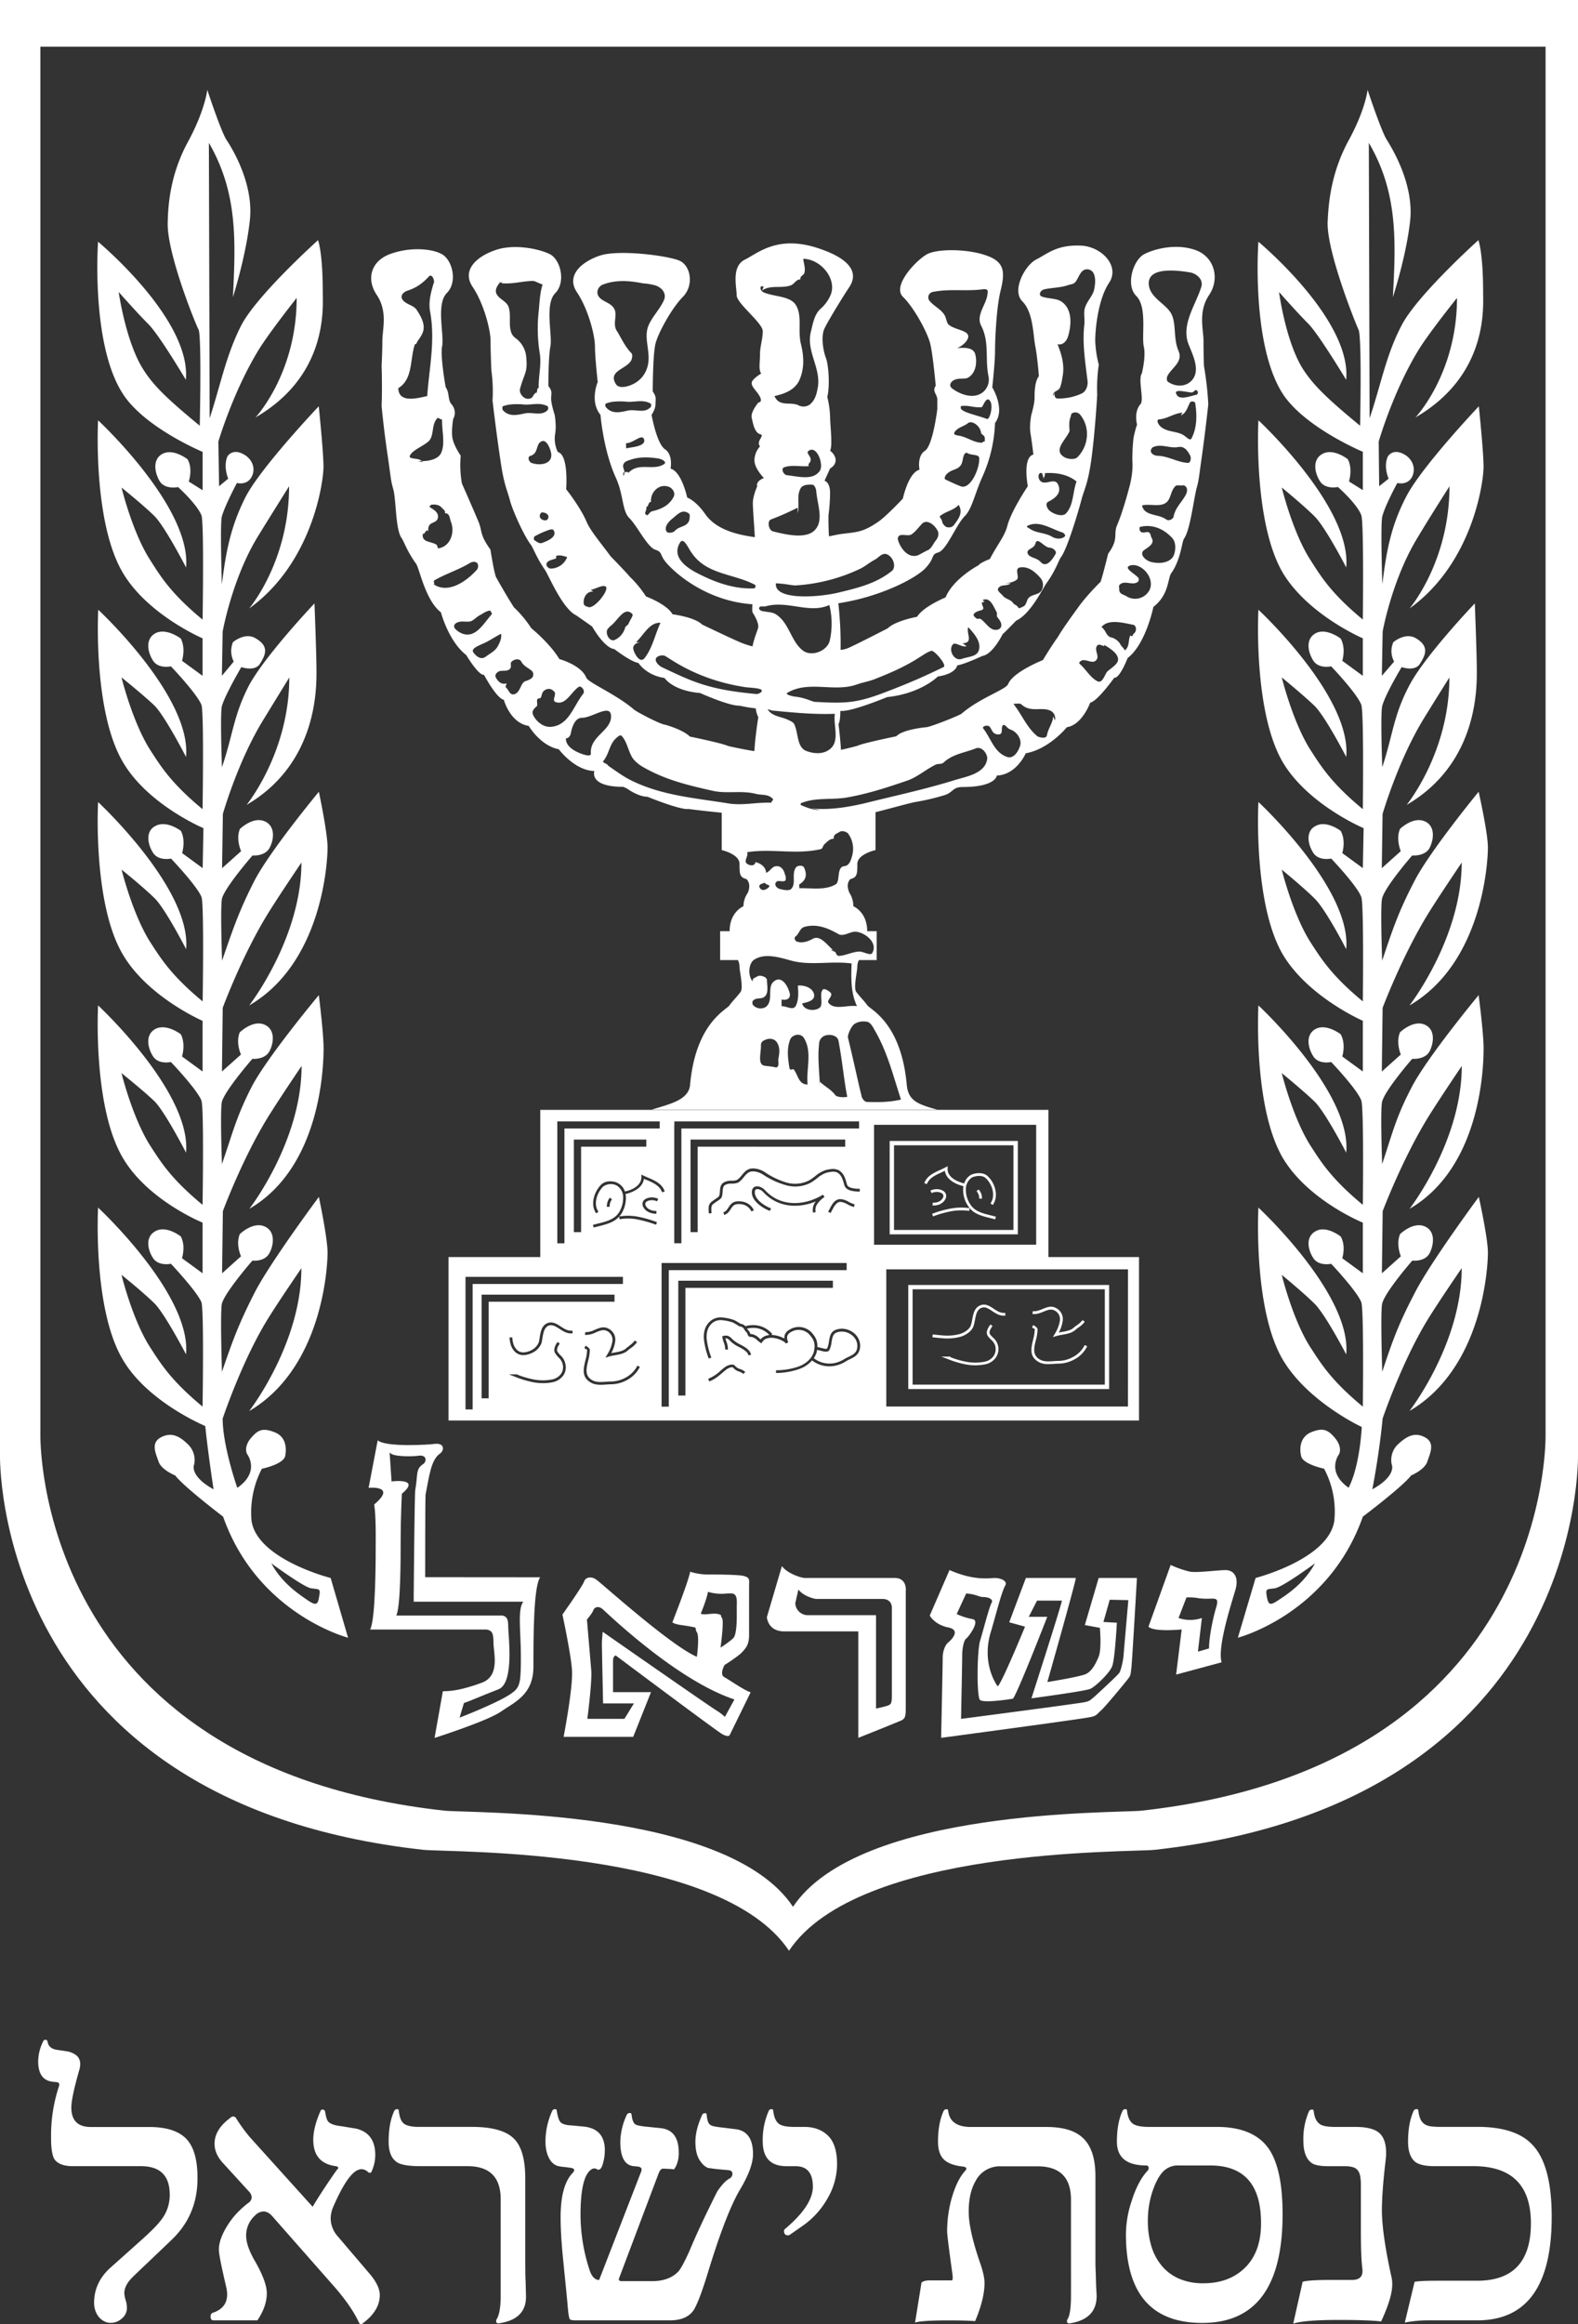 <svg xmlns="http://www.w3.org/2000/svg" viewBox="0 0 852.69 1255.29"><rect x="0" y="0" width="852.69" height="1255.29" fill="#333333" stroke="none"/><title>Asset 1</title><g id="Layer_2" data-name="Layer 2"><g id="Layer_1-2" data-name="Layer 1"><g id="Layer_2-2" data-name="Layer 2"><g id="Layer_1-2-2" data-name="Layer 1-2"><path d="M852.69,785.79V0H0V785.79S-4.47,973.2,228.68,999.06c14.1,1.5,160.27-1.49,197.67,54.5,37.4-56,183.57-53,197.68-54.5C857.18,973.2,852.69,785.79,852.69,785.79ZM617,977.9c-13.25,1.5-152.8-1.49-188.49,51.93C393,976.41,253.47,979.4,240,977.9,17.76,953.33,21.82,774.67,21.82,774.67V25.22H835.17V774.67S839.44,953.33,617,977.9Z" style="fill:#fff"/><path d="M178.67,852.25s-39.53-10-42.74-30.78a51.2,51.2,0,0,1,5.56-28.21s11.54-2.35,12.61-6.83c.85-4.49.43-10.69-6-13-6.19-2.35-8.76-1.28-12.82,3.63-3.84,4.92-1.71,8.34-1.71,8.34s7.27,9.4-5.34,18.16c0,0-7.91-22.44-7.91-37.4,0,0,10.26-30.77,24.15-53.42,5.77-9.4,18.38-27.78,18.38-27.78,0,40.81-28.21,77.14-28.21,77.14C174,739,177,684.92,177,676.58c0-8.12-4.7-30.13-4.7-30.13s-26.92,36.12-35.05,52.36c-8.12,16-11.32,24.57-17.31,42.1,0,0-1.06-33.13,0-37,1.93-6.41,16.46-23.08,16.46-23.08s6.62.85,9.19-4.06c2.56-4.71,3.2-12.19-3-14.54s-13,4.28-13,4.28c-2.35,5.55.64,12,.64,12L120,687.69l.43-33.55s10.26-27.78,24.15-50.43c5.77-9.4,18.38-28,18.38-28,0,40.82-28.21,77.15-28.21,77.15,39.28-22.86,40.1-78.64,40.1-86.76s-2.57-28.64-2.57-28.64-28.42,34-36.54,50-9.83,23.93-15.81,41.24c0,0-1.07-29.92,0-33.76,1.92-6.41,16.45-23.08,16.45-23.08s6.63.64,9.19-4.06,3.2-12.19-3-14.54-13,4.28-13,4.28c-2.35,5.55.64,12,.64,12l-10.28,9.16.42-34.4s10.26-27.78,24.15-50.44c5.77-9.4,18.38-28,18.38-28,0,40.82-28.21,77.15-28.21,77.15C174,520.15,177,465.87,177,457.75s-4.7-30.13-4.7-30.13-26.92,32.48-35.05,48.51S125.94,501.56,120,518.87c0,0-1.06-29.92,0-33.77,1.93-6.41,16.46-23.08,16.46-23.08s6.62.64,9.19-4.06,3.2-12.18-3-14.53-13,4.27-13,4.27c-2.35,5.56.64,12,.64,12L120,468.89l.43-29.28s8.12-28.63,22-51.07l13.89-22.65c0,40.6-23.07,68.81-23.07,68.81C172.48,411.8,171,369.49,171,361.37c0-8.34-1.07-35.48-1.07-35.48s-27.35,28.85-35.69,44.88c-8.12,16-8.33,26.07-14.31,43.6,0,0-1.07-29.28,0-33.13,1.92-6.41,10.47-20.94,10.47-20.94s7.26,2.56,10-1.71c3.64-5.56,4.7-9.83-2.35-13.89-5.77-3.42-12.18,2.14-12.18,2.14a12.68,12.68,0,0,0,.43,10.47l-6.4,7.69.42-23.93s5.13-28.64,19-51.29c5.77-9.41,16.89-27.14,16.89-27.14,0,40.81-21.59,66-21.59,66,34.2-24.58,40.18-68.38,40.18-76.51s-2.56-32.69-2.56-32.69S141,252.35,132.71,268.38c-8.12,16-10.69,29.91-12.82,47.22,0,0-1.07-32.91,0-36.75,1.92-6.41,8.12-18,8.12-18s5.34,1.49,7.91-3.21.21-10-4.49-12.39c-6-3.21-8.55,1.28-8.55,1.28-2.35,5.55.43,12,.43,12l-4.92,4.06L118,238.49s7.9-26.93,21.79-49.58c5.77-9.4,20.52-28,20.52-28,0,40.82-22.23,64.54-22.23,64.54,39.32-22.86,36.33-59.41,36.33-67.53,0-21.8-2.56-28.21-2.56-28.21s-33.55,30.13-41.67,46.38c-8.12,16-11.12,32.27-16.89,49.79l-.42-148.74c15.62,27,14.47,52.84,13,83.35,0,0,7.27-22.87,9.19-42.1,1.92-19.45-9.62-38.26-12.61-42.74S112,48.51,112,48.51s-1.07,10.68-10.26,27.78c-9.4,17.09-10.9,33.12-11.11,43.81C90,136.55,106,175.87,107.3,178c1.71,3.63.64,51.93.64,51.93-17.1-14.1-24.79-21.37-30.34-30.13C68,185.05,64.13,157.7,64.13,157.7s10,11.33,16,17.31,20.3,30.13,20.3,30.13c3-32.7-47.44-74.58-47.44-74.58s-4,55.57,13.49,82.28c11.76,18.17,43,31.21,43,31.21v20.72l-7.48-4.7s2.35-6.84-.64-12c0,0-7.48-6-13.47-3-5.77,3-4.27,10.48-1.49,15,3,4.49,9.83,3,9.83,3s10,9,12.61,15.18c1.49,3.63.64,56.41.64,56.41-17.1-14.1-22.66-23.29-28.21-32-9.62-14.75-15.6-39.32-15.6-39.32s12,9.61,18,15.6c5.77,6,16.88,27.56,16.88,27.56C103.45,273.75,53,227,53,227s-3,54.92,13.46,82.49c13.47,22.65,43,35.26,43,35.26V365l-11.11-8.12s2.13-6.63-.65-12c0,0-7.48-5.77-13.46-3-6,3-4.49,10.47-1.5,15s9.62,3,9.62,3,13.89,14.53,16.46,20.73c1.49,3.63.64,56.41.64,56.41-17.1-14.1-22.66-23.29-28.21-31.84-9.62-15-15.6-39.32-15.6-39.32s12,9.62,18,15.39c5.77,6,16.88,27.56,16.88,27.56,3-32.69-47.44-79.49-47.44-79.49s-3,54.92,13.46,82.49c13.47,22.86,43.38,35.47,43.38,35.47l-.42,21.58-11.11-8.12s2.13-6.62-.65-12c0,0-7.48-5.77-13.46-2.78-6,2.78-4.49,10.26-1.5,14.74s9.62,3,9.62,3,13.89,14.53,16.46,20.72c1.49,3.64.64,56.42.64,56.42-17.1-14.1-22.66-23.29-28.21-31.84-9.62-15-15.6-39.32-15.6-39.32s12,9.61,18,15.6c5.77,5.77,16.88,27.35,16.88,27.35C103.45,480,53,433.17,53,433.17s-3,54.92,13.46,82.48c13.47,22.87,43,35.69,43,35.69V578.7l-11.11-8.12s2.13-6.63-.65-12c0,0-7.48-5.77-13.46-3-6,3-4.49,10.47-1.5,15s9.62,3,9.62,3,13.89,14.53,16.46,20.73c1.49,3.63.64,56.41.64,56.41-17.1-14.1-22.66-23.29-28.21-31.84-9.62-15-15.6-39.32-15.6-39.32s12,9.62,18,15.39c5.77,6,16.88,27.57,16.88,27.57C103.45,589.81,53,543,53,543s-3,54.92,13.46,82.49c13.47,22.86,43,34.83,43,34.83v27.35l-11.11-8.12s2.13-6.62-.65-11.75c0,0-7.48-6-13.46-3s-4.49,10.26-1.5,14.74,9.62,3,9.62,3,13.89,14.74,16.46,20.72c1.49,3.85.64,56.42.64,56.42-17.1-14.1-22.66-23.29-28.21-31.84-9.62-14.75-15.6-39.32-15.6-39.32s12,9.62,18,15.6c5.77,6,16.88,27.35,16.88,27.35C103.45,699,53,652.21,53,652.21s-3,54.92,13.46,82.27c13.47,22.87,44.45,35.69,44.45,35.69,1.5,14.75,4.49,34.19,4.49,34.19-13.46-7.47-10.47-13.46-10.47-13.46a11.78,11.78,0,0,0-3-10.47c-4.28-4.27-8.77-7.27-14.75-4.27s-3,8.76-1.49,13.25,9,7.47,9,7.47c4.49,6,25.86,22.23,25.86,22.23,18.59,52.78,67.53,65.39,67.53,65.39Zm-6.19,9.82c-.65,4.49-1.5,5.35-6,2.36-4.27-3-13.89-9-19.87-20.09,0,0,17.09,12.6,21.37,13.46C172.48,858.44,173.33,857.8,172.48,862.07Z" style="fill:#fff"/><path d="M764.22,698.81c-8.33,16-11.54,24.57-17.31,42.1,0,0-1.07-33.13,0-37,1.71-6.41,16.24-23.08,16.24-23.08s6.84.85,9.4-4.06c2.36-4.71,3.21-12.19-3-14.54s-13,4.28-13,4.28c-2.35,5.55.42,12,.42,12l-10.25,9.18.42-33.55s10.48-27.78,24.37-50.43c5.77-9.4,18.38-28,18.38-28,0,40.82-28.21,77.15-28.21,77.15,39.32-22.87,40-78.64,40-86.76S799,537.46,799,537.46s-28.2,34-36.32,50c-8.34,16-10.05,23.93-15.82,41.24,0,0-1.07-29.92,0-33.76,1.71-6.41,16.24-23.08,16.24-23.08s6.84.64,9.41-4.06c2.35-4.71,3.2-12.19-3-14.54s-13,4.28-13,4.28c-2.35,5.55.43,12,.43,12l-10.26,9.18.43-34.4s10.47-27.78,24.36-50.44c5.77-9.4,18.38-28,18.38-28,0,40.82-28.21,77.15-28.21,77.15C801,520.15,804,465.87,804,457.75s-5-30.13-5-30.13-26.71,32.48-34.83,48.51c-8.33,16-11.54,25.43-17.31,42.74,0,0-1.07-29.92,0-33.77,1.71-6.41,16.24-23.08,16.24-23.08s6.84.64,9.4-4.06c2.36-4.7,3.21-12.18-3-14.53s-13,4.27-13,4.27c-2.35,5.56.42,12,.42,12l-10.25,9.19.42-29.28s8.34-28.63,22-51.07c5.77-9.4,14.1-22.65,14.1-22.65,0,40.6-23.08,68.81-23.08,68.81C799.48,411.8,798,369.49,798,361.37c0-8.34-1.07-35.48-1.07-35.48s-27.57,28.85-35.69,44.88c-8.33,16-8.55,26.07-14.32,43.6,0,0-1.07-29.28,0-33.13,1.71-6.41,10.47-20.94,10.47-20.94s7.06,2.56,9.83-1.71c3.64-5.56,4.71-9.83-2.13-13.89-5.77-3.42-12.18,2.14-12.18,2.14a11.8,11.8,0,0,0,.42,10.47L746.7,365l.43-23.93s5.13-28.64,19.23-51.29c5.56-9.41,16.88-27.14,16.88-27.14,0,40.81-21.58,66-21.58,66,34.19-24.58,40-68.38,40-76.51s-2.56-32.69-2.56-32.69-31.2,32.91-39.32,48.94c-8.34,16-10.69,29.91-12.83,47.22,0,0-1.06-32.91,0-36.75,1.71-6.41,8.12-18,8.12-18s5.35,1.49,7.91-3.21c2.35-4.7.22-10-4.49-12.39-6-3.21-8.54,1.28-8.54,1.28-2.57,5.55.42,12,.42,12l-5.13,4.06L745,238.49s7.69-26.93,21.58-49.58c5.77-9.4,20.73-28,20.73-28,0,40.82-22.44,64.54-22.44,64.54,39.33-22.86,36.55-59.41,36.55-67.53,0-21.8-2.57-28.21-2.57-28.21s-33.55,30.13-41.67,46.38c-8.33,16-11.11,32.27-17.1,49.79l-.42-148.74c15.74,26.87,14.64,52.91,13,83.35,0,0,7.48-22.87,9.41-42.1,1.71-19.45-9.83-38.26-12.61-42.74-3-4.49-10.47-27.14-10.47-27.14s-1.07,10.68-10.48,27.78c-9.18,17.09-10.68,33.12-11.11,43.81-.4,16.45,15.6,55.77,16.68,57.9,1.92,3.63.86,51.93.86,51.93-17.1-14.1-24.79-21.37-30.56-30.13-9.62-14.75-13.25-42.1-13.25-42.1s10,11.33,16,17.31c5.77,6,20.3,30.13,20.3,30.13,3-32.7-47.44-74.58-47.44-74.58s-4.06,55.56,13.25,82.27C705.25,231,736.42,244,736.42,244v20.72l-7.48-4.7s2.14-6.84-.64-12c0,0-7.48-6-13.46-3s-4.49,10.48-1.5,15,9.62,3,9.62,3,10.26,9,12.61,15.18c1.49,3.63.85,56.41.85,56.41-17.1-14.1-22.65-23.29-28.21-32-9.62-14.75-15.6-39.32-15.6-39.32s11.75,9.61,17.74,15.6,17.09,27.56,17.09,27.56C730.46,273.75,680,227,680,227s-3,54.92,13.25,82.49c13.68,22.65,43.17,35.26,43.17,35.26V365l-11.11-8.12s2.13-6.63-.86-12c0,0-7.48-5.77-13.25-3-6,3-4.48,10.47-1.49,15s9.61,3,9.61,3,13.9,14.53,16.25,20.73c1.49,3.63.85,56.41.85,56.41-17.1-14.1-22.65-23.29-28.21-31.84-9.62-15-15.6-39.32-15.6-39.32s11.75,9.62,17.74,15.39c6,6,17.09,27.56,17.09,27.56,3-32.69-47.44-79.49-47.44-79.49s-3,54.92,13.25,82.49c13.68,22.86,43.6,35.47,43.6,35.47l-.43,21.58-11.11-8.12s2.13-6.62-.86-12c0,0-7.48-5.77-13.25-2.78-6,2.78-4.48,10.26-1.49,14.74s9.61,3,9.61,3,13.9,14.53,16.25,20.72c1.49,3.64.85,56.42.85,56.42-17.1-14.1-22.65-23.29-28.21-31.84-9.62-15-15.6-39.32-15.6-39.32s11.75,9.61,17.74,15.6c6,5.77,17.09,27.35,17.09,27.35,3-32.69-47.44-79.49-47.44-79.49s-3,54.92,13.25,82.48c13.68,22.87,43.17,35.69,43.17,35.69V578.7l-11.11-8.12s2.13-6.63-.86-12c0,0-7.48-5.77-13.25-3-6,3-4.48,10.47-1.49,15s9.61,3,9.61,3,13.9,14.53,16.25,20.73c1.49,3.63.85,56.41.85,56.41-17.1-14.1-22.65-23.29-28.21-31.84-9.62-15-15.6-39.32-15.6-39.32s11.75,9.62,17.74,15.39c6,6,17.09,27.57,17.09,27.57,3-32.7-47.44-79.5-47.44-79.5s-3,54.92,13.25,82.49c13.68,22.86,43.17,34.83,43.17,34.83v27.35l-11.11-8.12s2.13-6.62-.86-11.75c0,0-7.48-6-13.25-3-6,3-4.48,10.26-1.49,14.74s9.61,3,9.61,3,13.9,14.74,16.25,20.72c1.49,3.85.85,56.42.85,56.42-17.1-14.1-22.65-23.29-28.21-31.84-9.62-14.75-15.6-39.32-15.6-39.32s11.75,9.62,17.74,15.6,17.09,27.35,17.09,27.35c3-32.48-47.44-79.28-47.44-79.28s-3,54.92,13.25,82.27c13.68,22.87,42.59,36.21,42.59,36.21s-.93,20.87-7.11,32.82c-12.4-8.76-5.13-18.16-5.13-18.16s1.92-3.42-1.93-8.34c-4.06-4.91-6.62-6-12.82-3.63s-6.84,8.55-5.77,13c.86,4.49,12.4,6.84,12.4,6.84A49.11,49.11,0,0,1,721,821.46c-3.2,20.73-42.52,30.77-42.52,30.77l-9.58,32.27s48.94-12.6,67.53-65.39c0,0,21.58-16.24,26.07-22.23,0,0,7.27-3,8.76-7.47s4.49-10.26-1.49-13.25c-5.77-3-10.26,0-14.75,4.27a11.73,11.73,0,0,0-3,10.47s3,6-10.47,13.46c4.14-21.51,5.56-38.25,5.56-38.25s10.47-30.77,24.36-53.42c5.77-9.41,18.38-27.79,18.38-27.79,0,40.82-28.21,77.15-28.21,77.15C801,739,804,684.9,804,676.57c0-8.12-4.91-30.13-4.91-30.13S772.34,682.57,764.22,698.81ZM690.49,864.43c-4.49,3-5.13,2.13-6-2.36-.65-4.27,0-3.63,4.48-4.27,4.49-.85,21.59-13.46,21.59-13.46C704.59,855.45,695,861.43,690.49,864.43Z" style="fill:#fff"/><path d="M483.41,852.24H434.9c-1.92,0-9.4-2.35-12.39-6.41l-8.12,27.57s.42,7.69,9.4,7.69h40v57.49s22.65-9,23.72-9.62c1.07-.85,1.93-1.07,1.93-6V859.51S490.46,852.24,483.41,852.24Zm-1.49,16.25v47.65c0,3.85-.64,4.28-1.5,4.7-.85.65-7.05,1.93-7.05,1.93V872.33H437a6.81,6.81,0,0,1-7.27-6.41l1.71-7.48c2.35,3.42,8.34,5.13,9.83,5.13h35.48C482.34,863.57,481.92,868.49,481.92,868.49Z" style="fill:#fff"/><path d="M662.28,848c-4.49,0-15,1.5-19.23.85a55.92,55.92,0,0,1-10.47-3.63l-12,33.34c3,3,17.95,1.49,17.95,1.49l-3,24.37,24.57-6.63c-2.35-8.12,5.13-31.2,7.27-38.46C669.76,851.82,666.77,848,662.28,848Zm-5.34,20.94c-1.5,5.13-3.63,15.18-3.63,21.37l-6,1.71,2.14-18.16a19.46,19.46,0,0,1-12.61,0l4.28-11.11a28.85,28.85,0,0,1,6.62.43,34.86,34.86,0,0,0,6.62.21c3.22,0,4.29.18,2.58,5.52Z" style="fill:#fff"/><path d="M391.52,905.88c-3-1.49,0-6.62,0-6.62s7.05-4.49,9.19-6.63c2.14-2.35,4.06-4.06,4.06-9.61V857c0-3.64.85-5.13-3.63-6-4.49-.64-15-.64-19.45-.64a32.11,32.11,0,0,1-8.76-1.49c-.86,5.12-9.62,27.35-9.62,27.35,2.14,1.5,6.63,1.5,10.26,2.35,3.85.64,1.5.64,3,3,1.5,2.14,0,13.25,0,13.25-14.1-6-51.07-39.32-54.07-41.46-3-2.35-6-1.49-6.83.65-.65,2.35-11.76,18-11.76,18s4.49,20.73,5.13,29.49c.86,9-4.49,36.54-4.49,36.54h37.61l9.62-24.15H331.26V897.12c0-3,1.49-3,1.49-3s53.43,40,57.27,42.31c3.64,2.14,4.28.65,4.28.65L405.62,914C401.78,912.72,394.3,907.38,391.52,905.88Zm-9-46.16a25.89,25.89,0,0,0,6.83,1.07c3.42,0,2.36-.21,5.77-.21,3.64,0,3,4.49,3,7.27v5.34c0,4.49-.43,9.83-1.71,11.32-1.71,1.93-7.06,5.35-7.06,5.35s1.93-14.11.86-15.82c-1.28-1.71.43-1.71-2.35-2.35-3-.64-7.48.86-9.19-.21,0,0,3.23-7.7,3.88-11.76Zm9.18,67.54a27.08,27.08,0,0,0-4.48-3.42c-3-1.71-61.55-42.53-61.55-42.53s-.43,4.27-.43,6.62.64,32.06.64,32.06h16.67l-5.13,8.33H317.37s2.56-19.23,2.13-26.07c-.64-7.69-2.35-27.56-2.35-27.56s2.78-3.21,3.42-4.92c.64-1.92,3-2.56,5.13-.64,4.91,4.49,40.82,38.68,71.16,48.72Z" style="fill:#fff"/><path d="M593.68,852.24l-7.48,25.44,8.12,1.49s1.07,11.11-.64,15.6c-1.92,4.49-3.84,7.91-7,9.4-3.42,1.5-20.73,4.28-20.73,4.28s15.17-53.43,15.39-56.21h-27l-9,23.94,8.54,2.35s-12.18,29.71-14.74,32.27c0,0-9-11.54-3.85-29.06,2.14-6.84,5.77-21.8,7.91-25.43,1.49-2.57-2.78-4.06-5.56-4.06-3,0-10.9,1.7-24.57-4.28L502.4,872.55s2.56,4.91,10,6.41c7.27,1.49,1.29,7,0,8.12-1.49,1.07-3,4.49-3,8.12s-.85,43.38-.85,43.38,74.79-10,80.14-11.11c3.84-.64,3.84-1.5,6-3.42,2.14-1.71,14.1-16.24,15.17-17.74s1.07-1.92,1.5-5.56,3-48.51,3-48.51Zm13.47,41.68c-.22,3-1.5,8.55-2.36,9.61-.85,1.29-12.18,11.76-13.89,13.25-1.92,1.5-1.92,1.93-4.91,2.57-4.28.85-66.68,9-66.68,9s.64-31.84.64-34.83.86-7.48,1.93-8.33c1.28-.86,7.91-9.62,3.84-10.69a35.9,35.9,0,0,1-8.76-2.78l5.13-11.11c5.56.43,6.84,1.92,9.19,1.92,2.56,0,5.77,1.07,4.49,3.21-1.5,3-4.49,15-6.2,20.51-1.49,5.13-1.92,27.79-.21,31.63,1.07,2.35,17.95-.42,17.95-.42,2.14-1.93,18.59-44.24,18.59-44.24h-10l4.48-8.76h13.43c-.22,2.35-16.46,52.78-16.46,52.78s29.07-3.85,31.84-5.13c2.57-1.07,10.48-8.55,11.76-12.18,1.49-3.42,2.56-23.51,2.56-23.51l-7.26-.42,3.41-12,10.05.21s-2.35,26.72-2.56,29.71Z" style="fill:#fff"/><path d="M452,514.59l-.36-.24-.61-.47h0l.06.08.18.27h0Z" style="fill:#fff"/><path d="M450.19,513.17c.28.25.56.48.84.71A2.3,2.3,0,0,0,450.19,513.17Z" style="fill:#fff"/><path d="M646,135.06c-10.26-3.63-21.58-.85-27.57,2.14S608,153.86,614,159.85s2.77,21.37,4.06,27.35c1.28,5.35-1.07,14.53-1.07,14.53-2.14,3,1.28,14.11-.64,16.46-3.85,4.27-1.93,11.11-1.93,11.11a57.2,57.2,0,0,0-1.92,7.27,109.37,109.37,0,0,0-.64,12c.64,6.62-1.5,14.1-1.5,14.1s-3.2,12.61-6.62,20.73c-2.35,5.13,1.07,7.48-4.92,15.6,0,0-2.56,10.47-4.06,15.17,0,0-8.12,7.91-12.61,14.53,0,0-7.48,10.05-10.68,15.6,0,0-2.78,3.64-7.91,12.19,0,0-16.24,6.41-18.81,13-1.28,3-15.38,7.48-25.21,16-1.5,1.07-16.46,7.05-19,7.27,0,0-12.61,1.06-16.24,4.91,0,0-17.95,3.63-20.95,5.13,0,0-4.62,1.27-8.91,2.16-.39-6.4-1.34-13.91-1.34-13.91.7-1,.94-3.66,1-7.09h.74c6,.22,24.57-7.47,24.57-7.47,18.38-1.93,27.36-11.12,27.36-11.12,10-1.49,10.47-6,10.47-6,4.06-.64,13.68-5.13,13.68-5.13,5.55-.85,10.89-11.75,10.89-11.75,1.5-1.28,7.27-7.27,7.27-7.27,7.91-3.63,14.53-17.73,16.45-20.3,4.92-6.84,6.42-12,7.7-13.89,3.42-4.27,9.61-25.22,11.11-31s3.42-8.12,5.34-21.58c2.14-15.6,3.21-35.26,3.21-35.26a88.23,88.23,0,0,1,.85-16.24,58.92,58.92,0,0,1-1.92-13c0-6,1.49-22.22,7.48-31.2s-3.85-19.45-15-20.09c-13.25-.64-18.38,4.49-24.36,7.48s-13.47,16.67-7.48,22.65,5.77,18.38,7,24.37c1.07,5.34,1.92,16,1.92,16-2.35,3-2.35,9-2.35,12s-1.71,8.76-1.71,8.76-1.28,6-.42,10.47c.85,5.35,1.49,11.12,1.49,11.12-6,1.49-3,17.09-3,17.09s-9,13.25-11.11,21.59c-1.5,5.55-5.13,9.61-9.41,17.73,0,0-5.12,1.93-6.19,3.42,0,0-13.47,7.06-17.74,17.31,0,0-12,4.92-15.39,10.47,0,0-11.75,2.14-15.81,6.2,0,0-19,9.83-22,10.9a13.22,13.22,0,0,1-3.51.78A199.87,199.87,0,0,0,453,325.82c22.3-3.37,41.18-13.06,46.85-18.73,5.77-6,2.78-7.48,7.26-8.76,4.49-1.49,9.62-15,14.11-19.44,4.06-4.07,5.34-11.76,9.62-21.37a77.08,77.08,0,0,0,6.83-29.07c5.77-7.48-1.49-19.23-1.49-19.23s1.49-13.46,1.49-19.23c0-6,.65-22.44,2.78-32.06,2.56-10.26,3-16.24-7.27-19.87-10-3.64-26.07-3.85-32.05-.86-5.77,3-19.23,17.1-13.25,23.08,6,5.77,13.25,19.24,14.75,25.22s3,22.87,3,22.87c-2.14,3,.85,4.48.85,7.47V221s-2.35,19.45-6.62,22.44c-4.49,2.78-3,10.26-3,10.26-6,1.49-9,15.6-9,15.6s-9.4,10-13.46,12.61c-8.77,6-11.76,5.34-20.73,6.62-1.38.23-3.39.66-5.72,1.15-.41-6.67-.27-11.41-.27-11.41a98.38,98.38,0,0,0,.86-12c0-6-3-6.63-3-6.63l3-6.62s3-1.5,3-4.49-3-5.13-3-5.13c1.49-2.35,0-14.1,0-18.59a53.62,53.62,0,0,0-1.5-10.47c1.5-6,.64-17.1-.64-20.73-1.5-3.63-3-12-.85-16.24,2.13-4.49,10.47-18,13.46-22.44,2.78-4.28,5.77-13.25-16.46-20.73s-32.69,2.35-40,6c-7.48,3.64-4.49,14.75-4.49,19.24s14.11,14.95,14.11,19.44c0,4.28-1.5,8.12-1.5,12.61,0,4.28-.85,8.12.64,10.26,0,0-5.13,3-5.13,5.13,0,2.35,3,4.49,4.49,7.48s-.85,3-.85,3-4.28,5.13-3.64,8.12,1.5,8.12,4.49,9c3,.64-2.35,3.63,0,6.62a11.43,11.43,0,0,0-3,7.48c0,4.49,5.13,9.62,5.13,9.62s-4.49,1.49-3.63,4.48c0,0-2.36,5.13-2.36,9,0,2.88.54,9.51,1.09,18.41h-.23c-9-1.28-20.73-3.85-26.71-12.61-5.13-7.27-9.62-8.76-9.62-8.76s-3-14.11-9-15.6c0,0,1.5-7.48-3-10.47s-7.26-18.6-7.26-18.6,2.13-3,2.13-5.77c0-3,.65-3.84-1.49-6.83,0,0,0-19.88,1.49-25.86s9-19.45,14.75-25.22c6-6,4.49-16.45-1.5-19.45-5.77-2.77-33.55-6.41-43.59-2.77-10.47,3.63-18,11.11-12,19.87,6,9,9.62,23.08,9.62,29.06,0,5.77,1.49,19.24,1.49,19.24s-4.49,10.47,1.5,17.73c0,0,1.49,18.81,8.12,33.56,4.49,9.61,3.42,18.16,7.48,22.22,4.49,4.49,9.61,15.6,14.1,17.1s1.5,2.78,7.48,8.76c5.69,5.9,21.75,19.06,44.92,20.67-.16,2.35-.16,4,.17,4.55,1.5,2.35,3,5.34,3,7.48,0,1.45-2.06,5.35-3.12,10.71a45.88,45.88,0,0,1-7.56-2.59c-4.92-2.14-19.66-9.19-19.66-9.19-4.06-4.06-16-5.56-16-5.56-3.2-5.55-14.32-9.61-14.32-9.61a61.12,61.12,0,0,0-9-10.9c-1.07-1.5-10.05-10.69-10.05-10.69-6-8.12-10.68-13.46-13-18.59-3.42-8.12-11.11-17.74-11.11-17.74s1.49-18.59-4.49-20.09a16.35,16.35,0,0,1-1.5-9.61c.86-4.49-.21-10.47-.21-10.47s-1.92-5.77-1.92-8.77.85-3.84-1.5-6.83c0,0,0-15.82,1.07-21.16,1.28-6-3.21-22.87,2.56-28.85,6-6,3-18.17-2.78-21.16-6-3-19.66-5.77-29.7-2.13-10.47,3.63-18,11.11-12,19.87,6,9,9.62,23.08,9.62,29.06s.43,15.82.43,15.82a85.36,85.36,0,0,1,.64,16.45s1.92,16.67,4.27,32.27c1.92,13.46,3.63,15.82,5.13,21.59s7.69,19.23,11.11,23.72c1.5,1.92,3,6.83,7.69,13.67,1.93,2.57,9.41,21.16,17.1,24.79,0,0,7.05,4.92,8.55,6,0,0,6.41,11.54,12,12.18,0,0,8.76,6.84,13,7.48,0,0,4.06,6.62,14.11,8.12,0,0,4.27,6.84,19.23,8.12,0,0,15.6,7.05,21.37,6.84a74.13,74.13,0,0,0,8.66,1.44,13.89,13.89,0,0,0,1.38,4.75s-1.79,11.34-2.09,18.33c-5.34-.74-14.15-2.73-14.15-2.73-3-1.49-20.73-5.12-20.73-5.12-3.84-3.85-13.46-6.42-13.46-6.42-2.56-.21-15.17-6.83-16.67-8.12-10-8.54-24.79-14.53-25.86-17.31-2.77-6.84-14.53-10-14.53-10-5.13-8.55-15.17-16.67-15.17-16.67A61.55,61.55,0,0,0,277.7,328c-4.36-6.76-9.49-16-9.49-16-1.07-1.5-3.2-15.17-3.2-15.17-6-8.34-4.28-9.83-6.42-15-3.41-8.12-9-20.73-9-20.73a57.11,57.11,0,0,1-.64-15s-3.64-5.13-4.49-9.61c-.64-4.28.43-10.26.43-10.26s2.56-3.85-1.07-8.12c-1.92-2.35-.86-6-3-9,0,0-3-16.67-1.93-22,1.29-6-3.42-22.87,2.57-28.85s3-18.17-3-21.16c-5.77-3-17.31-3.63-27.36,0-10.47,3.64-13.46,13.47-7.48,22.23,6,9,3,18.59,3,24.57s-.42,13.68-.42,13.68.42,11.11,0,21.59c0,0,1.06,12.18,3.42,27.78,1.92,13.46,1.49,12.18,3,17.73,1.49,6,1.07,21.59,4.49,26.08,1.28,1.92,2.77,6.83,7.69,13.67,1.92,2.57,4.91,19.66,13.46,26.29,0,0,4.06,15.6,13.68,23.08,0,0,6.62,11.11,9.61,10.68,0,0,6.63,12.61,10.69,13.47,0,0,3.42,12.6,13.46,14.1,0,0,6.2,10.68,16.24,12.61,0,0,8.55,11.54,19.24,11.75,0,0-3.21,8.55,15.6,8.55l1.92.85s6,4.49,11.11,4.49c0,0,17.74,7.27,22.23,6.63,0,0,7.52,1,17.95,2v20.19s9.62,2.14,9.62,7.48c0,5.13,0,7.27,3.63,8.12,0,0,3,2.14.85,7.48a12.69,12.69,0,0,0-2.35,7.26s-7.48,3-7.48,13.47h-5.13v15.6h9.62a8,8,0,0,1,.86,3.63c0,2.35,2.13,11.11.64,13.47-1.5,2.13-4.49,5.12-6,7.26-1.28,2.35-18.38,9.19-21.37,43.17-.85,8.12-11.11,10.26-20.73,13.25h154.3c-11.11-3-15.6-5.13-16.46-13.25-3-34-19.87-40.82-21.37-43.17-1.49-2.14-4.49-5.13-6-7.26-1.5-2.36.64-11.12.64-13.47a7.91,7.91,0,0,1,.85-3.63h9.62v-15.6H468.6c0-10.47-7.48-13.47-7.48-13.47A13.64,13.64,0,0,0,459,482.2c-2.36-5.34.64-7.48.64-7.48,3.63-.85,3.63-3,3.63-8.12,0-5.34,9.83-7.48,9.83-7.48V438.66c7.36-1.84,18-4.85,21.37-5.48a126.47,126.47,0,0,0,15.6-3.63c5.13-1.5,4.49-4.49,10-4.49,18.16,0,18.59-6.2,18.59-6.2,10.68-.43,15.6-12,15.6-12,12.82-2.35,22.22-14.1,22.22-14.1,8.34-1.28,12.61-13.25,12.61-13.25,4.06-.86,13-13.46,13-13.46,3,.42,7.26-10.69,7.26-10.69,9.83-7.48,13.9-27.57,13.9-27.57,8.54-6.62,7.69-15.38,9.61-18.16,5.34-7.48,5.77-17.31,7-18.81,3.21-4.49,5.13-20.73,6.63-26.71,1.49-5.56,1.07-4.49,3-18,2.14-15.39,3.42-27.78,3.42-27.78a173.94,173.94,0,0,0-2.35-20.73s-.24-7.65-.24-13.65-3-15.6,3-24.57C659.29,150.66,656.3,138.69,646,135.06ZM570.39,299.18c-1.92,3.42-5.13,7.7-8.12,4.28-2.14-2.35-5.77-2.14-6.84-4.28-1.28-2.78,3.21-2.56,4.06-5.55.85-4.06,4.7,1.92,7.48,2.13C568.68,295.76,571.24,297.47,570.39,299.18ZM582.14,247c-1.28,1.28-4.91,1.07-6.84,0-6.69-3.77.74-9.38,2.66-14.22-.18-2.65-.41-5.35.55-7.58.21-.64.21-1.92,1.07-2.13a3.43,3.43,0,0,1,4.06.85C589.41,231,588.13,241.06,582.14,247Zm-17.52-90.82c4.49-.86,8.76-.86,12.39-2.14,1.07-.43,3-.43,4.07-1.71,1.7-2.14,2.35-5.13,4.48-6.41a3.92,3.92,0,0,1,5.31,1.58,4,4,0,0,1,.25.56c1.07,2.56.64,6,0,8.76-.86,3.2-3.63,5.77-4.7,9-1.07,2.78-.22,5.77-.43,9-1.28,10.26.43,20.52,1.71,31.2.21,1.5-.43,5.13-3,6.41a29,29,0,0,1-13.25,2.78c-1.09,0-1.62-1-1.65-2.16a3.82,3.82,0,0,1,.15-1.26l-.85,2.14c-.43-2.78,2.78-2.57,3.63-4.49A20.28,20.28,0,0,0,574,204.3c1.5-6.62-.21-12.61-2.56-18.38,2.78.64,4.7-1.49,5.56-3.84,2.13-6.63,2.56-15.6-3.85-19.45-2.56-1.5-6.63-1.28-9.83-2.35-2.56-.64-1.32-3.64,1.29-4.06Zm-2.78,99.37c.22-.21.86,0,1.28,0l.86,3a7.12,7.12,0,0,1,.29-1,3.72,3.72,0,0,0,.35-2c6-.43,12.39.64,17.1,4.49-2.14,5.77-1.5,12.82-5.77,17.31-1.93,1.92-6.42.43-8.77-1.5-1.49-1.28-2.56-4.06-.64-4.91,4.28-2.14,7.27-5.13,5.13-9.41-1.92-3.84-7,1.07-9.62-1.92-.64-.61-1.49-2.74-.21-4ZM555.22,284c6.19-3.2,12.82,1.71,19,3.63.64.22,1.71,1.5,1.28,1.93-1.71,1.92-5.13,1.49-6.84.42-3.85-2.35-8.33-1.92-12-4.27C556.28,285.29,554.15,284.65,555.22,284Zm-14.75,32.7c1.5-.86,3.85-.22,5.77-1.71h-3.85a16.16,16.16,0,0,0,3.85-.47,8.13,8.13,0,0,0,3.21-1.45c1.71-1.5-1.71-6.2,1.92-6.63,4.49-.64,8.12,2.56,10.9,5.77a5.83,5.83,0,0,1,.43,6.84c-1.29,2.13-4.71,1.92-6.63,3.63-1.28,1.07-1.28,3.63-2.78,4.7-.85.43-2.77,1.5-3,.86-.64-1.5-2.35-1.5-3-2.78-1.07-1.5-4.06-2.14-5.13-3.42-1.48-1.91-4.68-3.41-1.69-5.33Zm-14.1,14.74c.85-1.07,2.56-1.49,4.06-1.92,2.13-.86-.22-2.57.21-4.28.64.22,1.07-.21,1.5-.64-.86.22-1.28-.42-.86-.64,3.85-1.49,5.56,3.64,7.27,6.63.43.85-.21,2.13.43,2.78,1.28,1.7,2.56,3.2,1.92,5.34a2.94,2.94,0,0,1-1.5,1.28c-4.27,1.28-6.41-3.63-9.61-5.77-.64-.21-1.5.21-2.14-.21-.86-.63-2.14-1.7-1.28-2.56Zm-11.54,16.67c1.28-1.71,4.7,1.71,7.48.86l-2.14-1.5c6-.43,1.92-4.92,3-8.76,3.42,3.63,7.48,8.33,5.56,13-1.29,3-5.77,3-8.77,4.07-4.28,1.74-7.7-4.67-5.13-7.66Zm.64-64.54c-1.28,1.71-4.28,1.71-5.34,0a3.32,3.32,0,0,1-1.07-2.13c-.22-1.07-1.5-2.35-1.28-2.57,3.2-2.78,7.26-3,10.25-6.2,2.57,4.33-.21,7.71-2.56,10.91Zm3.63-20.94c-1.71-.64-5.56-2.35-8.12-3.63-1.28-.43.21-2.78.85-3.21,2.78-2.56,6-1.92,7.7-5.13,1.07-2.35.64-5.55,2.78-6.19,2.35,1.71,6.83.64,6.83,3,.22,6-4.91,17.09-10,15.17Zm13-24.15c-.86-.21-1.29.64-1.5.64-4.49,0-8.12-3.2-12.61-3.84-.64-.22-3.2-.22-2.14-1.93,1.71-2.56,4.92-3,7.06-4.7,1.92-1.92,6.84,1.07,7.26,5.35,0,.21,1.29,1.06,1.71,1.7s.26,1.72.26,2.79Zm3.2-21.37c1.28,2.78-.43,9.4-1.92,9.19-6.84-2.56-16.24-4.06-13.89-7.05,4.49-.43,6.62,1.07,11.11.64,1.32-2.13,2.82-6.4,4.74-2.77Zm-32.91-54.49a3,3,0,0,1,.21-4.24,3,3,0,0,1,1.29-.68c9.4-1.92,18.16-.21,27.35-1.49,3.42-.43,2.35,2.13,2.35,2.56-.43,5.56-6.41,11.33-3.42,17.1,4.7,9.19,1.93,18.16,4.06,27.78a8.92,8.92,0,0,1-2.56,7.69c-4.7,4.49-12.18,2.14-17.1-1.49-2.35-1.72-.64-4.49,2.57-5.13,2.14-.43,4.27,0,5.77-.65,4.7-2.56,5.13-8.76,4.06-12.82-1.07-3.63-5.77-3.63-9.83-3.2,3.42-1.29,8.33-6,4.91-8.34-2.56-1.71-6.41-2.13-9-4.06-1.71-.85-1.5-4.06-3-6-1.85-2.75-5.27-4.24-7.62-7Zm-16.2,126.52c1.92-.64,4.7.43,6.2-.43,2.35-1.49,4.06-4.06,6-6,2.56-2.35,6.63.64,8.33,4.06.86,1.71,0,3.84-.85,4.91-1.5,1.71-2.35,4.28-4.27,5.35-1.93.85-3.64,1.92-5.35,2.78-5.34,2.13-9.83-3.64-11.11-8.55A2.13,2.13,0,0,1,486.19,289.14ZM323.78,160.49c-2.14-2.56-.43-6,2.13-6.84,6.63-2.56,14.11-2.13,21.37-.64a35.65,35.65,0,0,1,6.63,1.07c3.63,1.07,6.41,4.27,4.91,7.91-2.13,4.91-6.19,8.76-8.33,13.67-2.78,6.41.85,13.47-.21,20.52-1.07,6.62-5.56,11.11-12,12.61-2.14.42-4.49.42-5.56-1.5-4.27-7,5.77-7.91,8.34-12.61.64-1.28.85-3.42,0-4.06-3.64-3.84-5.35-8.12-7.91-12.18-2.35-4.06,1.07-8.76-1.71-12.39C329.55,163.48,325.7,162.84,323.78,160.49Zm3.63,59.41c-.43-.43-.43-1.92,0-1.92,3.16-1.33,6.72-1.24,10.26-1.13,1,0,2,.06,3,.06h-3c4.7.64,9.61-1.5,13.89,1.07.43.21.43,1.49,0,1.92-3.42,3.63-8.12.85-12.61,1.92-3.85.86-8.34,1.93-11.54-1.92Zm20.73,17.95c.21,3.21-6.41,3.63-9.83,4.28v-2.78C342.15,239.56,347.5,233.36,348.14,237.85Zm-8.55,17.52a1.26,1.26,0,0,0-2.26.81,3,3,0,0,1-.52.9v-2.35a1.49,1.49,0,0,0,.66.84c.16-1.77-1.45-3.44-.44-5.11.64-1.28,2.35-1.71,3.63-2.14,4.91-1.71,10.26-1.49,15.39-.64,1.92.43,4.48,1.92,2.77,3-6,3.84-13.67-1.29-19.23,4.69Zm12.82,20.73c-1.49.43-2.13,2.36-2.78,2.14-2.35-.85.22-2.56-.42-4.49,1.28.22,1.07-3,2.56-2.56-.43-5.77,4.7-10.05,9.4-8.33,1.71.42,3.85,2.77,3,5.12C362,272.68,357.54,275,352.41,276.1Zm7.91,11.12c-1.71-2.14.64-5.35,3.21-7.27,3-2.56,5.34-5.13,8.76-2.56.64.42.43,2.13.21,3.42-1.07,3.84-5.34,3.2-7.69,5.77C363.74,287.86,361,288.07,360.32,287.22Zm47,30.56c-10.25.42-20.3-3-29.49-7.7-7.05-3.42-15-9.19-10.47-16.88,1.93-3.42,4.28,2.35,6.2,5.13h0c8.12,12.18,22.65,11.32,34.41,17.52.43.22.43,1.93-.64,1.93ZM268.43,159c-1.28-2.35.21-4.48,1.49-6.19.22-.43,1.07-.22,1.5-.22L271,153c7,.43,10.26-1.07,17.1-1.28.85,0,4.49,1.92,5.13,1.92-1.5,4.28-1.71,10.26-2.14,14.53a83.79,83.79,0,0,0,.64,23.08c.86,6.2-.85,12.19-.64,18.38-.21,0-.64,0-.64.22-.86,4.7,0,0-2.57,4.27-.64,1.28-2.56,1.5-3.84,1.07-1.93-.86-3.64-3.21-3-5.35,2.56-9.18,4.27-8.54,3.2-18a14.14,14.14,0,0,0-5.34-9,6.61,6.61,0,0,1-2.35-2.57c-2.14-4.7,0-10.25-1.93-15C273.34,162.63,269.92,161.56,268.43,159Zm3.2,62.41c-.21-.43-.21-1.93,0-1.93,3.33-1.33,6.78-1.24,10.26-1.13,1,0,2,.07,3,.07h-3c4.7.64,9.62-1.5,14.11,1.06a2.12,2.12,0,0,1,0,1.93c-3.42,3.63-8.34.85-12.61,1.92-3.85.84-8.55,1.91-11.76-1.93Zm15,24.79c3.85-1.07,3.21-5.35,4.92-7.06,3.2-3.2,5.55,2.35,6.2,5.34,1.28,6-5.56,7.27-10.48,5.56-1.32-.43-2.6-3.21-.68-3.85Zm9.19,34.4c-.85.86-3.42.43-4.06-1.28-.43-1.28.64-2.78,1.28-2.57,2.1,0,4.45,1.7,2.74,3.84ZM293,293.2c-1.49.64-3-.64-4.27-1.5-.43-.21-.21-1.49,0-1.92a45,45,0,0,1,8.76-3.85c.64,0,1.28,0,1.5.22C301.55,289.78,296,292.13,293,293.2Zm4.49,13.89c-.85,0-3-1.5-1.92-3.21,1.07-1.49,3.2-1.49,4.91-2.35h0c.22-.21,0-1.28,0-1.28,1.93-.64,4.06,0,6,.64a9.67,9.67,0,0,1-9,6.2Zm165.41,62.62c3.63-1.29,7-1.71,10.47-3.21,22-8.55,25.22-13.68,29.92-15,1.49-.43,8.55,7.69,6.62,8.76-9.83,4.7-17.09,8.12-32.91,14.11-14.74,5.55-20.94,5.55-36.54,4.7-1.5,0-4.92-2.14-10.47-2.78-2.14-.21-6-1.28-4.49-2.14,11.5-6.79,25.21-.15,37.39-4.44Zm-15.6,35.68c-3.64,2.14-8.12,1.5-11.54.22-5.13-1.93-4.28-9.19-6.41-14.11-.43-1.49-2.35-2.13-3.64-2.78-3.63-1.71-8.33-1.71-10.9-5.55,1.07,0,1.93.64,3,.64,11.11,1.07,22.22,2.14,33.33,1.71-1.08,6.41,3.41,15.81-3.85,19.87Zm17.7-98.3c2.57-1.28,5.35-3.63,7.91-4.91,1.92-1.07,3.85-3.85,6.41-2.78,3.85,1.71,4.92,7.26,2.57,9-8.55,6.84-18.6,9.19-29.28,11.76-11.11,2.56-34.41,4.06-33.34-5.13a68.78,68.78,0,0,1,7.69.86c.89.13,1.76.23,2.56.31l1-.06A94.6,94.6,0,0,0,465,307.09Zm-28-56.63c3.2-3.21-1.92-5.34-.21-6.84,4.48-3.63,8.54,7.27,6.19,10.69-3.63,5.34-11.54,3-17.73,2.35-1.93-.22-3.42-3.64-1.5-4.28,4.06-1.49,8.76-.21,13.25-.64,0,0-.18-1.07,0-1.28Zm-6,23.72v3a12.27,12.27,0,0,0,.34-1.79c.49-4.18-.84-8.55,1.59-12.1,1.07-1.49,4.27-1.71,6.2-1.49,1.06.21,1.92,2.35,1.92,3.42.64,7.26,4.06,15.6-.43,20.72-4.49,5.35-15.17,3-22.86,1.07-2.57-.64-3.21-5.55-1.29-6.41A144.42,144.42,0,0,0,431,274.18ZM412.68,157.93c-.64-.22-2.35-1.71-1.5-3.21.21-.21.86,0,1.5,0l-.86,2.14a6.59,6.59,0,0,1,.85-.51c4.53-2.43,9.93-.46,14.75-2.27,1.93-.85,2.78-3.21,5.13-3.21-.43-1.92,1.92-2.13,2.14-3.63.64-2.56-.43-4.91-.64-7.48,9.4.22,17.95,10.47,15,19a20.54,20.54,0,0,1-5.77,8.12c-3.21,3-4.06,7.91-5.13,12.4-2.57,10.26,5.34,19.23,3.84,29.49-.64,3.63-1.28,7-4.27,9.61a5.84,5.84,0,0,1-6.41.43c-4.27-1.92-10.26,1.07-12.82-4.91,6-1.29,11.75-3.64,13.89-9.62,2.35-6,1.92-12.39.43-18.38-1.93-7.69,1.07-16-3.21-21.8C426.14,159.85,418.45,160.28,412.68,157.93Zm-2.14,169.89c.64-.64,2.35,0,3.42-.43,11.75-3.2,23.51,4.28,34.19-.64a41.93,41.93,0,0,1,.22,19.23c-1.29,5.56-9.83,9-14.54,5.35-6.62-5.13-7.26-15-14.74-19.66-1.71-1.07-4.28-1.07-6.41-1.5C411.61,330.17,409.26,329.1,410.54,327.82Zm-92.75,0c-.42-.21-2.13-.43-2.35-1.71-.43-3.21,1.5-6.84,5.13-6.62a5.17,5.17,0,0,0-1.49-.86c3-.64,6.19-2.78,8.12-1.92C329.76,318.2,321,329.32,317.79,327.82Zm21.8,9.19c-.21.43-1.49,1.28-1.71,1.71a10.29,10.29,0,0,1-5.56,6.84c-2.56,1.28-5.12-2.57-4.27-5.35a10.62,10.62,0,0,1,2.14-2.35c3.85-3,7.27-10.68,11.54-6.19.64.85-1.5,3.42-2.14,5.33Zm2.78,14.1c-.86-2.35,1.07-3.84,3.42-4.27h-2.14c4.06-3.63,7.27-10.9,13.25-10.47-3,6.41-4.27,13.46-8.55,19-2.34,3-5.13-1.48-6-4.26Zm66.46,23.73C382.55,372.48,374,368,358,360.52c-1.5-.64-4.06-2.78-3.63-4.7.42-1.5,3.42-2.36,5.13-1.5,4.91,3,19,13.25,43.8,16.88,1.93.21,8.13.43,8.34,1.71.17,1.09-2,1.93-2.82,1.93ZM215.22,209.64c8.12-4.91,6.19-15.81,9-23.72.12-.12.37-.1.67-.07.65-1.88,1.91-2.94,2.75-4.63,3-4.91.21-9.62-2.35-13.68-1.71-2.77-5.77-3-7.69-5.55-1.93-2.78,1.28-4.7,3-5.13,4.91-1.71,7.91-4.06,11.32-7.69,1.5-1.29,3,1.92,2.57,4.06h0v-.86c-1.5,5.13-3,10-2.14,15.6,3,15.82-.43,30.78-1.5,45.95C225.69,215,215.43,218,215.22,209.64ZM228,249.06c-2.21-2.18-8.2-.53-6.21-3.52,1.92-2.77,6.2-4.27,9.4-6.84,3.64-2.77,1.71-9,4.92-12.6.64-1.07,1.71.64,2.78.42-.22,6.2,1.92,13-.64,18.38-1.62,3-6.08,4.14-10.25,4.16h0a2.79,2.79,0,0,1,.42.54l-2.78-.64c.34,0,.7.06,1,.07H228Zm.42,39.22c1.49.43,1.28-2.56,3-1.49-.43-5.56,4.27-3.63,5.13-6.84.85-3-2.14-4.7-4.28-6-.42-.22.22-1.07.64-1.29,2.14-.42,4.49,0,5.77,1.5.65.85,2.14,1.5,1.71,3,2.78,0,2.57,3,3.21,4.49,2.35,5.56,0,13.68-7,14.53a5,5,0,0,0-.64-1.92c-3.23-2.13-8.15-1.06-7.5-6Zm6,27.36c.64-.64-.43-1.71.21-2.14,6.2-3.63,12.82-5.56,19.24-9.4,1.06-.64,3.2-1.28,4.27.43a3.28,3.28,0,0,1-.86,3.63c-5.53,6-15.15,12.61-22.84,7.48Zm15.81,26.71a10.08,10.08,0,0,1-4.48-3c-1.07-1.71.42-3,2.13-3.42,2.14-.64,4.49.21,6.63-.43,1.92-.85,2.77-2.13,4.7-3.2,1.71-.86,3.42-2.35,5.77-2.57,0,.86,1.28,1.29.64,2.14-4.47,5.13-8.53,12.62-15.37,10.48Zm5.56,10c-1.5-2.14,3-3.64,5.13-4.71,3.2-1.28,6.41-3.63,9.83-5.34.43,2.35-.64,4.7-1.71,6.63-1.5,2.77-4.06,3.84-6.63,5.77-2.75,2-5.32-.59-6.6-2.3ZM283.6,368c-2.35,1.28-2.35,5.55-5.34,6.83-2.78,1.07-3.21-2.13-4.92-3.63-.42-.21.22-1.28.43-2.14-2.78.86-4.49-.85-5.77-3-.85-1.71.43-2.78,1.5-3.42,1.92-.85,5.12.43,6.41-1.92.42-.85-.22-2.78.42-3.21,1.29-1.49,4.28-2.13,5.35-.21,1.49,2.78,4.06,3.42,6,5.34a2.92,2.92,0,0,1,0,3.21C286.81,366.93,284.88,367.57,283.6,368Zm13.89,24.57c-3.85.21-7.69-2.78-9.4-6.41-.86-1.92.21-3.21,1.92-4.7.64-.64,0-2.14.22-3.42s1.71-.43,2.13-1.5.43-2.13,1.29-3.2c2.35-2.14,4.7-1.28,6,.43,1.07,1.49-1.5,4.48.43,5.34,5.55,2.13,8.33-5.13,12.6-8.12,1.29-.86,3.85,1.92,2.36,3.84C309.67,381.67,307.32,391.93,297.49,392.57Zm21.8,14.32c.21,1.92-3.21.85-4.49.43-3.85-1.29-9.19-4.06-9-8.55,1.49,0,2.35-1.5,2.56-2.35.85-4.49,2.56-8.76,6.2-8.76,5.77,0,16.24-8.55,15.6,0C329.55,394.92,318.65,397.91,319.29,406.89ZM394.09,434c-18.38-3-36.55-4.27-53.22-12.61-5.13-2.56-9.61-6.2-14.31-9.19l2.13,1.29a2,2,0,0,0-.77-.77,10.47,10.47,0,0,0-1-.52c-.78-.38-1.39-.7-.81-1.28,3.2-4.06,3.2-9.4,7.26-12.61.43-.43,1.93-1.71,2.57-.85,3.2,3.63,3.42,8.33,6.19,12.39a19.54,19.54,0,0,0,5.13,4.28c12,7,24.58,10,38,13,7.7,1.71,15.6-.43,23.51,1.71,3,.64,6.41,0,8.76,2.56.86.86-1.07,1.29-.64,2.14C409.26,433.18,401.78,435.1,394.09,434Zm26.49,141.26c0,.64-1.06,1.49-1.28,1.28-2.14-.64-4.7-.64-6.62-1.07-3.42-1.07-1.28-7.26-1.5-11.32a2.56,2.56,0,0,1,1.5-2.14c2.56-1.5,5.55-1.28,7.05.85,2,2.94,1.42,6.25.78,9.47a11.28,11.28,0,0,1,.07,3Zm15.82,10.47c-4.92,0-5.13-5.13-7.48-8.12-.64-.64-1.92,1.07-2.35-.86-.86-5.34-1.5-10.47.43-15.38,1.28-2.78,5.77-3.64,7.47-.65,4.54,7.52,1.07,16.71,1.93,25Zm15,5.77c-2.35-3.21-5.77-4.7-8.34-7.27v2.35c-.43-9.4-1.28-15.38-.43-23.08a4.77,4.77,0,0,1,3.42-4.27c3-.85,6.63.21,7.06,3,2.13,11.33,2.77,20.09,4.7,30.13-1.75.45-5.38.24-6.45-.83Zm16.88-39.75c2.14.43,3.2,2.56,4.27,4.49,7.06,12,10.05,24.79,14.32,37.61-6.2,1.49-12.39,1.49-18.59,1.28-1.28-.21-2.57-1.92-2.78-3.42-1.92-7.69-4.27-19-7.27-31.2-.42-1.49,1.93-6.84,3.85-7.69a9,9,0,0,1,6.16-1Zm-5.13-8.33c-5.13-.86-12,2.35-15.39-1.71-1.28-1.5,2.57-3.64,1.07-5.56-1.28-1.28-3.85-2.78-4.49-1.28-1.49,2.35.43,6.84-1.06,9-1.93,2.35-8.77,2.35-9.83-1.92,3.42-.85,7.69-1.71,6.19-5.77-1.06-2.56-4.7-4.27-8.54-3.85.42,3.85.42,7.91-1.07,10.9-1.5,2.78-5.13,0-7.7.22v-3.64c2.57.64,5.35-.43,4.28-3.84-1.28-4.28-4.49-9-8.34-6-4.06,3,0,10.47-4.48,13.89a5.45,5.45,0,0,1-7.06-1.28,3,3,0,0,1,0-1.92c1.5-1.93,4.06-1.07,5.77-1.93,3.21-1.71,1.93-6.41,1.93-9.4,0-1.71-3.64-3-5.35-1.92-.85.64-2.77.85-2.35,2.78-3-3.85-1.92-10.05.64-11.76,5.56-3.84,13.47-1.49,20.31.43,10.47,2.78,21.58,0,32.48,1.5-.26,7.91-.47,16,2.95,23.09Zm-49.79-66.68c.21,1.28,3.63,1.07,1.92,2.56-1.07,1.07-3.42,2.36-4.7.22-1.11-1.9,1.43-2.32,2.74-2.75Zm49.58,26.5c5.34.85,11.54,6.41,8.33,11.54-.85,1.49-4.27-.64-6.62-.86-3.85,0-7.48,2.14-11.33,2.35-.95.12-1.38-1.09-2-2.07L449,513.1a1.72,1.72,0,0,1,1.18.07c-3.74-3.36-7.17-8.45-11.23-6-2.78,1.49-5.77,2.35-8.55,1.28-.64-.22-1.49-1.93-.64-2.57,2.14-1.49,2.35-4.7,5.13-5.34,6.41-1.71,12.4.64,18,3.85,3,1.87,6.84-1.76,10-1.12Zm-2.35-41.46c-.65,2.35-1.5,5.77-4.28,6-4.48.42-2.13,8.12-4.7,9.82-5.77,3.42-13,1.93-19.66,2.14,0-.85-.21-1.92,0-2.14,4.06-2.35,4.06-5.77,2.56-9-.64-1.5-3.63-1.28-4.48,0-2.35,3.42.21,8.55-2.35,11.32-.86,1.29-3.85.86-6.2.22-1.92-.43-3.42-2.57-1.92-3.85.85-1.07,3.41.22,4.7-.64.64-.43.21-2.14.21-3.42,0,.43-.21,1.07-.21.64-.43-3-2.35-5.77-5.56-4.91-1.71.42-2.78,2.77-4.7,3.42-.21-3.21-3-5.13-5.77-5.77-.43,2.56-3.42,1.71-4.28,1.06-2.56-1.49.65-4.06-.21-6.41,13.25-2.13,26.5,1.5,40-1.71.65-.21,1.07-1.92,1.71-2.56,1.5-1.28,2.78-3,5.13-3-.43-2.35,1.71-2.78,3-3.64,1.5-1.06,4.07,0,4.71.86a13.83,13.83,0,0,1,2.26,11.6Zm72.87-51.93c-1.07,7.7-10.47,9.4-17.1,11.33-16.45,5.13-32.69,8.55-49.79,12.82-8.88,2-17.94,3.46-27,2.72l-1.62-.16,5.13.86c-3.63.21-7.05-1.28-10.25-2.56-.22,0-.22-1.07,0-1.07,7.69-3.21,16-1.71,24.36-3,11.32-1.93,21.79-5.35,32.48-9,5.56-1.71,10.26-6,15.81-8.76,1.28-.64,3.21-.22,4.28-1.07,4.91-4.7,11.32-5.34,17.31-7.69,3.78-1.65,6.78,3.47,6.35,5.61Zm17.7-6.85c-1.07,3.21-3.64,7.06-7.06,5.77-6.84-2.35-8.54-9.83-12.82-15.38-.43-.43.22-1.07.86-1.29a3.68,3.68,0,0,1,2.13,0c1.71,1.07,1.5,4.06,4.49,4.49,4.06.64,1.71-3.63,3.21-4.91,1.06-.86,2.13,1.71,4.06,2.35C549.45,395.14,552.44,399.41,551.16,403Zm19-14.8a4.75,4.75,0,0,1-.19.91l-.85-2.35c-.22,3.85-2.78,6.63-3.42,10.47-.43,1.93-4.06,1.07-5.13.43-5.77-4.7-8.34-11.75-13-17.52,1.5,0,3.42-.43,4.28.21,4.91,4.7,10.89,1.28,15.6,3.42a4.46,4.46,0,0,1,2.7,4.47Zm28.23-25.59c-1.49,1.71-2.56,6.63-5.34,5.35-4.06-2.14-6-6.2-9.62-9.41-.85-.85.86-1.71,1.29-1.92,2.77-.64,6,2.35,7.9-.43,1.5-2.13-1.71-5.55.43-7.69.86-.85,2.35.21,3.63.43v-.64c3.21,1.92,7.7,4.7,7.48,8.12-.22,2.39-3.64,4.31-5.78,6.23Zm14.32-20.51c-.43.21-.64,2.35-1.92,1.07-1.28,2.56-.22,6-3,8.12-.64-1.5-1.93-2.14-2.57-3.64a8,8,0,0,0-4.91-3.42c-2.57-.64-2.78-4.06-5.13-5.55,3.63-4.49,11.54-2.35,16.88-1.28,2.35.25,2.14,3.88.64,4.74Zm8.12-22.87a8.75,8.75,0,0,1-12,2.88l-.16-.1c-1.28-.86-3.85-1.07-3.85-3.42,0-1.07-.42-2.35.22-2.78,2.78-2.78,7,.86,10-1.71a1.92,1.92,0,0,0,0-2.13c-1.92-2.14-7.9-5.13-4.7-6.42,6-2.31,14.56,6.88,10.5,13.72Zm13.47-19.44c-1.5,3.84-7.06,5.12-12.61,3.63-3.21-1.07-5.77-4.06-3.85-6,2.14-1.71,6.41-3.63,4.49-6.83-.64-1.07-.43-2.78-1.92-3.21-1.5-.21-3.42,1.07-4.49-.85a2.9,2.9,0,0,1,0-1.93c6.84-1.71,13,1.07,17.52,6,2.34,2.6,1.7,7.09.85,9.23Zm6.41-32.49c-2.14,4.06-5.56,6.63-6.63,12-.21.85-2.35,2.35-3.84,1.28-3.85-2.78-9-1.92-12-5.13-.43-.64-1.5-2.35-.86-2.56,4.49-.85,9.62,1.07,12.83-1.5,2.56-1.92,2.35-6.62,5.12-9,.65-.43,1.71-.22,2.78-.22.86,0,1.71-.21,2.14.22,1.94,1.32,1.09,3.67.45,4.95ZM642,250c-5.56-.21-10.47-3.63-16.46-3.84-1.28,0-4.06-.86-3.63-3.21.22-.43.64-1.28.86-1.28,4.48-2.35,9,.64,13.89-.22,3.42-.64,5.13,2.14,6.41,4.49C643.9,247.47,643.26,250,642,250Zm1.92-13.25c-.85,1.5-2.77-.64-3.2-.85-3.64-3.21-8.76-2.14-12.82-4.92-1.71-1.07-3.64-4.27-1.5-4.49,4.7-.42,7.69-3.2,12.61-3.63a5.22,5.22,0,0,0-.86,1.5c2.78-1.28,3.42-4.06,4.7-6.63.86-1.71,3-.64,3,0,1,6.44,1,13.27-2,19.05Zm2.35-23.5c-3.63.85-8.54,2.77-10.25.21-2.78-4.06,5.13-1.5,8.12-1.5,1.06-.21,1.92-2.13,2.77-.85a1.28,1.28,0,0,1,0,1.82,1.3,1.3,0,0,1-.65.35ZM649,155.36c-3.2,9.83-10.68,19.88-6.84,30.35,2.35,6,6.2,13.46,2.57,18.81-2.57,3.84-8.12,5.12-13.25,1.92-1.28-.64-1.07-2.35-.64-3.42,2.35-4.49,8.54-7.48,6-13.46-2.78-6.42-1.28-13.47-3.42-19-2.14-5.77-10.69-8.77-12.4-15.39-2.56-11.11,13.68-9.4,21.59-8.12C646,147.46,650.74,150.66,649,155.36Z" style="fill:#fff"/><path id="path35" d="M558.33,715.66h0l.41.23.41.26c.8.54,1.5,1.29,1.5,1.67h0v.11h0a23.81,23.81,0,0,1-.93,5.92c-1,4-1.89,7.88,1.85,10.21h0c2.19,1.46,5,1.27,7.66,1.08,1-.07,1.9-.14,2.82-.14h0a16.11,16.11,0,0,0,6.54-1.49c.53-.24,1-.51,1.54-.79a14.51,14.51,0,0,0,6-6.26l1.35.63A15.88,15.88,0,0,1,580.9,734c-.55.31-1.11.6-1.67.86a17.74,17.74,0,0,1-7.16,1.62h0c-.89,0-1.8.06-2.71.13-3,.2-6,.42-8.58-1.32h0c-4.66-2.9-3.59-7.34-2.51-11.82a24.24,24.24,0,0,0,.88-5.54v-.16c0-.07-.39-.13-.83-.43a3.13,3.13,0,0,0-.34-.21h0l-.32-.18h0ZM504,720.72c.82.07,1.52.15,2.22.22,3.81.41,7.54.81,12.25-.41h0a10.46,10.46,0,0,0,1.19-.41c.39-.16.79-.34,1.17-.54,1.9-1,3.53-2.5,3.93-4.26h0c.25-.87.44-1.83.62-2.79.6-3.12,1.2-6.25,4.3-7.52h0c2.8-1.15,5,.31,7.29,1.83,1.87,1.25,3.83,2.55,6.12,2.18l.24,1.47c-2.87.46-5.08-1-7.19-2.4s-3.83-2.55-5.9-1.7h0c-2.35,1-2.87,3.69-3.39,6.42a27.58,27.58,0,0,1-.66,2.91c-.52,2.22-2.45,4-4.68,5.22a14.06,14.06,0,0,1-1.31.61c-.45.18-.9.33-1.34.46h0c-5,1.29-8.85.88-12.8.46-.76-.08-1.53-.17-2.2-.23Zm32.37-4.58a9.41,9.41,0,0,0-1.5,2.56,2.2,2.2,0,0,0,.21,2.09h0a16.87,16.87,0,0,0,1.46,1.59,8.28,8.28,0,0,1,2.73,4.24h0a2.7,2.7,0,0,0,.08.41h0a8.11,8.11,0,0,1-1.34,6.3,9.15,9.15,0,0,1-5.48,3.48h0l-.47.1h0a27.76,27.76,0,0,1-10.12,0,51.37,51.37,0,0,1-9.51-2.79l-3.82-1.44h4.93V733a49.75,49.75,0,0,0,8.65,2.49,26.26,26.26,0,0,0,9.6,0h0l.41-.08h0a7.72,7.72,0,0,0,4.61-2.9,6.64,6.64,0,0,0,1.08-5.17h0a.63.63,0,0,0-.07-.35h0a7,7,0,0,0-2.32-3.48,19.63,19.63,0,0,1-1.57-1.72h0a3.55,3.55,0,0,1-.43-3.46,11,11,0,0,1,1.71-3l1.2.9Zm21.73-8c1.77.26,3.53-.46,5.23-1.15,2.46-1,4.84-2,7.42-.47h0a6.62,6.62,0,0,1,3.45,7.1,18.39,18.39,0,0,1-2.09,6.07c.63-.13,1.26-.24,1.88-.35,2.31-.41,4.6-.82,6.15-2.24h0a19.43,19.43,0,0,1,1.85-1.42h0a11.08,11.08,0,0,0,2.93-2.7l1.24.83a12.1,12.1,0,0,1-3.3,3.08h0a20.46,20.46,0,0,0-1.73,1.34h0c-1.88,1.71-4.37,2.15-6.89,2.6a29.4,29.4,0,0,0-3.35.73h-.09l-1.87.59,1-1.68a19.29,19.29,0,0,0,2.76-7,5.23,5.23,0,0,0-2.7-5.62h0c-2-1.13-4-.3-6.11.56-1.89.76-3.84,1.55-6,1.24Z" style="fill:#fff"/><path id="path39" d="M523.69,654a29.94,29.94,0,0,0-9.86.22,57.32,57.32,0,0,0-9.64,2.74l-.52-1.4a57.72,57.72,0,0,1,9.91-2.81,31.21,31.21,0,0,1,10.34-.22ZM504,649.55h0a5.57,5.57,0,0,0,1,0,5.75,5.75,0,0,0,1-.15,5,5,0,0,0,3.48-2.4h0a2.2,2.2,0,0,0,.27-1.42,1.8,1.8,0,0,0-.76-1.07,4.4,4.4,0,0,0-1.74-.66,6.17,6.17,0,0,0-3.81.51l-.7-1.31a7.63,7.63,0,0,1,4.77-.67,5.76,5.76,0,0,1,2.35.92,3.24,3.24,0,0,1,1.36,2,3.76,3.76,0,0,1-.39,2.35h0a6.46,6.46,0,0,1-4.48,3.22,7.91,7.91,0,0,1-2.38.18h-.06l.12-1.49Zm33.71,9h0c-.85-.24-1.76-.46-2.66-.69-4.68-1.15-9.38-2.32-12-6.65-.17-.25-.35-.52-.51-.81h0a15.54,15.54,0,0,1-2.09-8.29,12.16,12.16,0,0,1,.15-1.48c-.37-.09-.75-.19-1.14-.31h0a18.68,18.68,0,0,1-2.1-.75h0c-3.3-1.38-6.32-3.73-6.78-7.24-.65.32-1.31.63-2,.94-3.16,1.43-6.54,3-7.73,6.24l-1.4-.51c1.41-3.87,5.08-5.53,8.52-7.1,1-.46,2-.92,2.92-1.41h0l1.16-.64,0,1.32c-.14,3.41,2.74,5.7,5.92,7h0a18,18,0,0,0,2,.7h0l1.07.29a8,8,0,0,1,3.14-4.33l.48-.3h0a10.69,10.69,0,0,1,1.16-.44h0c.41-.12.84-.23,1.27-.31,2.32-.43,5-.18,6.71,1.55h0a13.42,13.42,0,0,1,1.5,1.69,16.37,16.37,0,0,1,1.25,2c1.9,3.67,2.38,8.31-.11,11.79l-1.22-.87c2.12-3,1.68-7,0-10.23a13.88,13.88,0,0,0-1.12-1.8,12.05,12.05,0,0,0-1.34-1.51h0c-1.33-1.32-3.49-1.5-5.38-1.14a10,10,0,0,0-1.11.27h0a7,7,0,0,0-1,.37h0l-.34.22a7.47,7.47,0,0,0-3,6.1,14,14,0,0,0,1.89,7.47h0a6.76,6.76,0,0,0,.46.72h0c2.33,3.83,6.74,4.93,11.12,6,.9.22,1.8.44,2.71.7h.05l-.41,1.44Zm-8.8-16.11a10.3,10.3,0,0,1,1.32,2.33h0a5.55,5.55,0,0,1,.31,2.68l-1.49-.19a4.14,4.14,0,0,0-.22-2h0a8.78,8.78,0,0,0-1.14-2Z" style="fill:#fff"/><path d="M460.6,721.32a9,9,0,0,0-3.66-1.9,8.35,8.35,0,0,0-4.7.18h0c-2.15.68-2.53,3-2.9,5.31a12.82,12.82,0,0,1-1.15,4.16h0c-.81,1.41-2.58,1-4.56.47h0c-.7-.19-1.41-.35-2.12-.47-.09.53-.19,1-.29,1.5h0a12.85,12.85,0,0,1-1.47,3,13.85,13.85,0,0,0,12.61,2.24,16.93,16.93,0,0,0,2.35-.94,20,20,0,0,0,2.24-1.29H457c.51-.28,1-.51,1.48-.74,1.91-.91,4-1.89,4.57-4.14a7.23,7.23,0,0,0-.16-4.12A7.82,7.82,0,0,0,460.6,721.32Z" style="fill:#fff"/><path d="M404.87,717.34c-.41.06-.83.14-1.25.23a6.51,6.51,0,0,0,.82,1,3.67,3.67,0,0,1,.89,1.51h0c.09.24.15.41.51.41h.06a7,7,0,0,1,4.27,2.19c.27.25.55.49.83.71a6,6,0,0,1,2.21-1.71h0a7.66,7.66,0,0,1,2.54-.64,11.71,11.71,0,0,0-8.61-3.87A13.27,13.27,0,0,0,404.87,717.34Z" style="fill:#fff"/><path d="M566.54,678.93V599.44H291.94v79.49H242.36v88.26H615.48V678.93ZM449.63,653.62h0c-.28.54-.56,1.07-.83,1.54l-1.29-.75c.27-.47.53-1,.8-1.48h0c1.32-2.53,2.76-5.3,5.84-5.3h0a9.76,9.76,0,0,1,4.46,1.48,14.05,14.05,0,0,0,3.18,1.32l-.33,1.46a14.6,14.6,0,0,1-3.54-1.46,8.76,8.76,0,0,0-3.77-1.3h0C452,649.12,450.75,651.48,449.63,653.62Zm10-10.62c-1.68-.5-3-1.41-3.4-3l-.14-.5c-.74-2.63-1.43-5-3.76-6.29a5.88,5.88,0,0,0-2.75-.37,17.61,17.61,0,0,0-3.31.64,16.6,16.6,0,0,0-4.83,2.94,31.93,31.93,0,0,1-3.35,2.34h0a18.09,18.09,0,0,1-13.38,1.35,43.82,43.82,0,0,1-12.57-5.85h0a10.89,10.89,0,0,0-4.85-1.6h0a7.37,7.37,0,0,0-.94,0,5.06,5.06,0,0,0-.88.16h0c-1.48.42-2.55,1.72-3.62,3a12.2,12.2,0,0,1-3,2.91h-.05a9.55,9.55,0,0,1-3.39.53,7.11,7.11,0,0,0-3.55.69h0c-1.2.74-1.3,2.25-1.39,3.69s-.19,3-1.29,3.93h0c-.57.46-1.27.94-2,1.42s-1.39,1-1.89,1.36h0a2.54,2.54,0,0,0-.86,1.92,13.76,13.76,0,0,0,.1,2.94l-1.48.17a15.45,15.45,0,0,1-.11-3.26,4,4,0,0,1,1.49-3c.56-.45,1.25-.92,1.93-1.39s1.36-.94,1.85-1.34h0c.64-.57.71-1.71.79-2.9.12-1.82.24-3.73,2.09-4.87h0a8.34,8.34,0,0,1,4.31-.93,8.29,8.29,0,0,0,2.79-.38,11.32,11.32,0,0,0,2.62-2.55c1.22-1.47,2.44-2.94,4.36-3.49h0a8.62,8.62,0,0,1,1.13-.2,11,11,0,0,1,1.15,0h0a12.35,12.35,0,0,1,5.55,1.81h0a42.19,42.19,0,0,0,12,5.79,16.66,16.66,0,0,0,12.31-1.21,28.55,28.55,0,0,0,3.17-2.21,17.6,17.6,0,0,1,5.29-3.18h0a18.28,18.28,0,0,1,3.61-.69,7.28,7.28,0,0,1,3.51.52H453c2.9,1.56,3.66,4.26,4.5,7.21l.14.51h0c.24,1,1.17,1.57,2.37,1.93a17.36,17.36,0,0,0,4.6.5v1.49a18,18,0,0,1-5-.54ZM440.8,654.62l-1.46.32a7,7,0,0,1,1.24-5.7l.24-.35c-6.19,2.55-13.28,3.24-19.66.85a21.89,21.89,0,0,1-4.59-2.36,23.33,23.33,0,0,1-4.15-3.59h0a5.15,5.15,0,0,0-2.53-1.49,2.44,2.44,0,0,0-.93-.06,1.14,1.14,0,0,0-.62.25,1.41,1.41,0,0,0-.4.76c-.53,2.85,2,5.59,5,7.51.61.39,1.24.74,1.86,1.06a19.4,19.4,0,0,0,1.86.82h0L416,654h0c-.64-.25-1.31-.55-2-.89a18.76,18.76,0,0,1-2-1.14c-3.45-2.21-6.32-5.47-5.64-9.06h0a2.85,2.85,0,0,1,.88-1.55,2.55,2.55,0,0,1,1.38-.61,4.11,4.11,0,0,1,1.48.08,6.76,6.76,0,0,1,3.31,2h0a21.5,21.5,0,0,0,3.89,3.36,20.14,20.14,0,0,0,4.28,2.2c7.62,2.86,16.39,1,23.12-3.17l.83,1.24h0a15.34,15.34,0,0,0-3.78,3.63,5.64,5.64,0,0,0-1,4.53ZM394.87,653c-.88,1.33-1.76,2.67-3.59,3.16l-.38-1.45c1.28-.34,2-1.43,2.72-2.53.95-1.43,1.89-2.86,4-3.25h0a10.83,10.83,0,0,1,3.28,0h0a8.29,8.29,0,0,1,6.48,4.75l-1.37.6a6.77,6.77,0,0,0-5.33-3.87h0a8.77,8.77,0,0,0-2.8,0h0C396.4,650.67,395.63,651.83,394.87,653ZM377,619.31v46.16h-3.85v-50h83.56v3.85ZM364.4,607.56v-1.92h99.8v3.83h-96v62h-3.85V607.56Zm-63.26,0v-1.93h55.35v3.85H305v62h-3.85V607.56Zm48.09,7.9v3.85H314v46.16H310.1v-50h39.13ZM255.39,761.21h-3.85V689.62H336.6v3.84H255.39Zm84.71-34.47A11.16,11.16,0,0,0,343,724l1.24.83A12.06,12.06,0,0,1,341,728h0a20.46,20.46,0,0,0-1.73,1.34h0c-1.88,1.71-4.37,2.15-6.89,2.6a27.39,27.39,0,0,0-3.35.73H329l-1.87.59,1-1.68a19.29,19.29,0,0,0,2.76-7,5.25,5.25,0,0,0-2.7-5.63h0c-2-1.15-4.06-.27-6.22.64a12.12,12.12,0,0,1-5.87,1.38l.14-1.48a11.15,11.15,0,0,0,5.15-1.27c2.5-1.06,4.91-2.08,7.54-.56a6.6,6.6,0,0,1,3.45,7.09,18.52,18.52,0,0,1-2.09,6.08c.63-.14,1.26-.25,1.88-.36,2.31-.41,4.6-.82,6.15-2.24h0a21.82,21.82,0,0,1,1.86-1.43Zm-76,28.48h-3.84v-56h71.8v3.84h-68V755.2Zm40.21-12.28a9.17,9.17,0,0,1-5.08,3.43c-.28.08-.54.14-.79.19h0a27.76,27.76,0,0,1-10.12,0,52.39,52.39,0,0,1-9.51-2.79L275,742.3h4.71v.19a49.74,49.74,0,0,0,8.87,2.57,26.2,26.2,0,0,0,9.59,0h0c.24,0,.47-.1.68-.16a7.67,7.67,0,0,0,4.26-2.85,6.23,6.23,0,0,0,1-4.88c0-.2-.09-.4-.14-.59v-.06a6.93,6.93,0,0,0-2.11-3.32,14.76,14.76,0,0,1-1.62-2c-1.1-1.35-.78-3.13,0-4.75h0c.15-.3.32-.59.49-.86s.37-.56.55-.8l.34.25.88.61h0c-.17.24-.34.48-.48.71a5.48,5.48,0,0,0-.43.74h0c-.59,1.16-.86,2.38-.18,3.17h0a14.43,14.43,0,0,0,1.47,1.76,8.19,8.19,0,0,1,2.48,4c.06.23.11.45.16.69a7.71,7.71,0,0,1-1.17,6.22Zm-2-25.25c-1.95-1.26-3.81-2.47-5.86-1.73-2.4,1-2.88,4-3.33,6.72-.14.87-.28,1.72-.47,2.51h0v.09h0a9.7,9.7,0,0,1-4.9,5.29,11.22,11.22,0,0,1-1.33.59,9.59,9.59,0,0,1-1.36.4h0a9.14,9.14,0,0,1-2,.31,6.39,6.39,0,0,1-4.71-1.71,9.28,9.28,0,0,1-2.52-4.49,14.74,14.74,0,0,1-.49-3.36l1.49,0a13.26,13.26,0,0,0,.44,3,7.82,7.82,0,0,0,2.1,3.77A4.83,4.83,0,0,0,283,730.4a7.1,7.1,0,0,0,1.64-.26h.06a9.6,9.6,0,0,0,1.16-.34c.39-.15.78-.32,1.16-.51a8.23,8.23,0,0,0,4.14-4.37v-.08h0c.18-.73.31-1.55.45-2.39.51-3.16,1.06-6.56,4.25-7.87h0c2.76-1,4.93.41,7.2,1.88,1.89,1.23,3.87,2.52,6.19,2.15l.23,1.47c-2.8.44-5-1-7.15-2.39ZM339,745.24c-.54.3-1.11.58-1.68.83a18.27,18.27,0,0,1-7.16,1.57h0c-.82,0-1.69.06-2.57.13-2.93.2-6.09.43-8.73-1.31-4.65-2.9-3.59-7.34-2.51-11.82a23.05,23.05,0,0,0,.89-5.54v-.16c0-.07-.39-.13-.83-.43l-.34-.21h0l-.32-.18h0l.67-1.33h0l.41.22.41.26c.79.54,1.49,1.29,1.49,1.67h0v.12h0a24.77,24.77,0,0,1-.93,5.92c-.95,4-1.89,7.88,1.85,10.21h0c2.21,1.47,5.12,1.27,7.81,1.07.93-.06,1.83-.13,2.68-.13h0a16.68,16.68,0,0,0,6.56-1.43,16,16,0,0,0,1.55-.78,14.81,14.81,0,0,0,6.17-6.34l1.34.65A16.34,16.34,0,0,1,339,745.24Zm16-96.42a6.27,6.27,0,0,0-3.93-.51h0a4.44,4.44,0,0,0-1.68.66,1.59,1.59,0,0,0-.7,1,2,2,0,0,0,.27,1.28h0c.93,1.86,3.23,2.79,5.74,2.79v1.49c-3,0-5.86-1.2-7.07-3.6h0a3.37,3.37,0,0,1-.42-2.26,3,3,0,0,1,1.31-1.92,5.63,5.63,0,0,1,2.26-.9h0a7.72,7.72,0,0,1,4.91.65Zm-5.79-11.58-1.28-.55c-.42,3.55-3.47,5.9-6.8,7.22a18,18,0,0,1-2.11.7l-1,.25a13.71,13.71,0,0,1,.19,1.68,16.43,16.43,0,0,1-2.07,8.37c-.13.23-.27.46-.42.7h0a13.37,13.37,0,0,1-1.08,1.4,28.2,28.2,0,0,1,10.28.16A65.51,65.51,0,0,1,355,660.06l-.5,1.41a66.3,66.3,0,0,0-9.85-2.83,26.74,26.74,0,0,0-9.85-.13l-.26-1.38c-2.86,3.11-7,4.14-11.05,5.15-.91.22-1.83.45-2.69.69h0l-.4-1.43h0c.92-.25,1.83-.48,2.74-.7,4.39-1.09,8.83-2.19,11.33-6h0c.12-.19.24-.4.37-.63a14.86,14.86,0,0,0,1.88-7.58,7.35,7.35,0,0,0-3.16-6.14h0l-.33-.2h0a5,5,0,0,0-.88-.4,7,7,0,0,0-6.49,1h0a11.57,11.57,0,0,0-1.28,1.52,12.74,12.74,0,0,0-1.1,1.8c-1.67,3.24-2.22,7.28-.1,10.24l-1.21.87c-2.49-3.49-1.9-8.12,0-11.79a14.06,14.06,0,0,1,1.22-2,12.87,12.87,0,0,1,1.43-1.7h0c1.72-1.71,4.49-2.09,6.78-1.65a8.38,8.38,0,0,1,1.28.35,6.79,6.79,0,0,1,1.13.52h0l.4.24a8,8,0,0,1,3.27,4.21l1.05-.24a16.93,16.93,0,0,0,1.94-.64c3.17-1.25,6-3.54,5.9-7v-1.26l1.12.56h0c.71.34,1.47.66,2.23,1,3.79,1.61,7.93,3.38,9.26,7.58l-1.42.45c-1.21-3.64-5-5.27-8.51-6.76ZM327.9,651.79a8.38,8.38,0,0,1,.39-2.63,6.82,6.82,0,0,1,1.28-2.33l1.15.95a5.41,5.41,0,0,0-1,1.84,7,7,0,0,0-.31,2.17Zm33.45,107.92H357.5V682.14h100V686H361.39v73.72Zm9-6h-3.84v-62h83.55v3.85h-79.7v58.15Zm31.32-11.65a6.12,6.12,0,0,0-2.27-1.29h0a6.87,6.87,0,0,1-3.34-2.2c-.33-.41-1.56,0-2.5.44l-.57.29-.38.25h0c-.78.62-1.47,1.2-2.14,1.78-2.22,1.88-4.4,3.74-7.26,4.75l-.5-1.41a22.16,22.16,0,0,0,6.79-4.48c.75-.63,1.49-1.27,2.19-1.81h0c.14-.1.32-.22.54-.35a7.24,7.24,0,0,1,.68-.35c1.41-.66,3.39-1.14,4.29,0a5.54,5.54,0,0,0,2.71,1.73h0A7.26,7.26,0,0,1,402.7,741Zm2.8-10c-.56-2.11-2.8-3.31-5.11-4.55a17.92,17.92,0,0,1-4.74-3.23h0a6.28,6.28,0,0,0-1.55-1.31h0a2.1,2.1,0,0,0-1.08-.11c.16.6.35,1.19.54,1.77a10.5,10.5,0,0,1,.8,4.32l-1.48-.15a9.57,9.57,0,0,0-.73-3.7,18.63,18.63,0,0,1-.76-2.72l-.13-.72.72-.14a4.41,4.41,0,0,1,2.71.07h0a6.83,6.83,0,0,1,2,1.63h0a17.19,17.19,0,0,0,4.36,2.93c2.6,1.4,5.13,2.76,5.85,5.49Zm60-3h0c-.77,2.92-3.15,4-5.37,5.11-.48.23-1,.46-1.36.67h0a20.62,20.62,0,0,1-2.41,1.39,17.63,17.63,0,0,1-2.58,1,15.3,15.3,0,0,1-13.93-2.47,16.62,16.62,0,0,1-6.73,4.54,38.8,38.8,0,0,1-12.75,2.24v-1.49a37.18,37.18,0,0,0,12.19-2c3.75-1.47,6.89-3.88,8.2-7.77a16,16,0,0,0,.44-3,8.22,8.22,0,0,0-.62-3.36h0c-.08-.19-.17-.37-.27-.56h0c-.11-.19-.22-.38-.34-.56h0a16.49,16.49,0,0,0-2-2.47h0a8.59,8.59,0,0,0-1.14-.87,6.92,6.92,0,0,0-1.27-.65,7.89,7.89,0,0,0-7.34.76h0a3.43,3.43,0,0,0-1.84,2.23,5.46,5.46,0,0,0,.63,3.19h0l-1.36.62h0a3.94,3.94,0,0,0-1.48-1.27,13.58,13.58,0,0,0-4.51-1.63,8.44,8.44,0,0,0-4.77.37h0a4.4,4.4,0,0,0-2,1.79l-.39.65-.64-.4a11.84,11.84,0,0,1-1.62-1.28,5.78,5.78,0,0,0-3.37-1.81c-1.38,0-1.59-.6-1.88-1.41h0a2.54,2.54,0,0,0-.53-1,8.37,8.37,0,0,1-1.29-1.67,2.8,2.8,0,0,0-2.36-1.54h-.16l-.14-.09h0l-.52-.34h0l-.56-.35c-.92-.56-1.79-1.06-2.38-1.35a23.53,23.53,0,0,0-6.2-1.29,7,7,0,0,0-5.41,2c-2.27,2.27-2.81,5.27-2.53,8.44a42.58,42.58,0,0,0,2.5,9.81l-1.41.48a43,43,0,0,1-2.58-10.17c-.31-3.56.32-7,3-9.62a8.44,8.44,0,0,1,6.5-2.4,24.9,24.9,0,0,1,6.65,1.36h.06c.65.32,1.61.86,2.57,1.45h0l.56.35h0l.42.28a3.86,3.86,0,0,1,2.6,1.29,15.37,15.37,0,0,1,1.93-.41,15.06,15.06,0,0,1,2.51-.17,13.24,13.24,0,0,1,10.15,4.87l-.54.45a12.19,12.19,0,0,1,2.08.19,15.42,15.42,0,0,1,5,1.78,4.44,4.44,0,0,1,.05-1.5,4.78,4.78,0,0,1,2.54-3.22,9.36,9.36,0,0,1,8.68-.89,9.76,9.76,0,0,1,1.51.77,11.06,11.06,0,0,1,1.36,1h0a16.61,16.61,0,0,1,2.21,2.73h0q.21.33.39.66h0c.12.23.24.46.34.69h0a9.79,9.79,0,0,1,.73,4v.35a23.58,23.58,0,0,1,2.33.5h0c1.39.35,2.65.67,2.89.24h0a11.64,11.64,0,0,0,1-3.66c.44-2.75.89-5.54,3.91-6.5a9.68,9.68,0,0,1,5.54-.21,10.58,10.58,0,0,1,4.28,2.22,9.41,9.41,0,0,1,2.71,3.95,8.76,8.76,0,0,1,.13,5.07Zm7.82-121.56h87.62v64.75H472.3Zm137.2,152.15H478.92V685.56H609.5Z" style="fill:#fff"/><path id="_46914736" data-name=" 46914736" d="M480.74,665.47V616.21H550v50.43H480.74v-1.17Zm2.35-46.91v45.73h64.54V618.56Z" style="fill:#fff"/><path id="_25245768" data-name=" 25245768" d="M490.79,749V694H599.34v56.2H490.79Zm2.34-52.68v51.5H597v-51.5Z" style="fill:#fff"/><path d="M229.75,851.82V848s0-38.89.21-40.82c1.93-9.4,2.78-18.8,7.91-22.22,2.14-1.5,2.56-5.77-3-5.13-3,.43-26.29,1.92-30.78-1.93l-4.91,25.65s15.6-1.5,3,9c0,0,.85,3.63.85,17.09,0,13.25,0,44.45-3,50.44h63c3,.64,3.63,2.13,3.63,7.26,0,5.35,3.85,18-6.63,21.59-10.47,3.84-16.24,4.48-20.73,4.48l-4.48,25.22s28.21-9,35.69-14.1c7.26-5.13,17.73-9,17.73-24.37,0-15.6,0-43.16,3.64-48.29Zm51.71,42.52c0,13-.21,16.46-4.06,19.45-5.77,4.92-29.06,13.89-29.06,13.89l2.35-7.9c3.85-1.29,9.4-3.85,18.81-7.48,8.55-3.64,5.13-29.07,5.13-33.55,0-4.28-.64-5.56-3-6.2H214.15c2.35-5.13,2.35-29.92,2.35-41.25s.64-24.57.64-24.57c10.69-8.76-5.56-6.63-5.56-6.63l-1.06-15.81c1.06,2.78,13.25,2.35,15.6,1.92,4.7-.64,4.48,3.21,2.56,4.49-4.27,2.78-2.78,5.77-4.27,13.89-.43,1.71-.86,57.27-.86,57.27v3.21h59.2C279.54,869.34,281.46,881.1,281.46,894.34Z" style="fill:#fff"/></g></g><path d="M106.71,1176.71q0,19.82-14.24,33.26l-13.64,13c-2.39,2.25-4.3,4.08-5.73,5.47s-2.37,2.36-2.84,2.89c-2.06,2.46-3.08,4.85-3.08,7.17a15.75,15.75,0,0,0,.79,4,13.16,13.16,0,0,1,.6,4.08,7.24,7.24,0,0,1-2.79,5.67,9,9,0,0,1-5.78,2.3,7.93,7.93,0,0,1-3.78-.9,9.27,9.27,0,0,1-2.89-2.39,11.14,11.14,0,0,1-1.84-3.44,12.69,12.69,0,0,1-.65-4q0-11.25,9-19.22l15.94-14.24q4.28-3.8,7.17-6.73a46,46,0,0,0,4.48-5.12,21.63,21.63,0,0,0,4.28-13.25q0-15.33-15.53-15.34H39.39c-4.92,0-8.23-1.26-10-3.78q-1.8-3.09-1.79-11.45a84.65,84.65,0,0,1,4.08-27.39q1.1-2.6-1.29-2.79l-2-.2q-7.75-.9-7.76-11a24.75,24.75,0,0,1,2.68-10.76,1.29,1.29,0,0,1,1.2-.9,1.16,1.16,0,0,1,1.2,1.1q.59,3.48,4.68,4.28l5.37.8a11.4,11.4,0,0,1,5.68,2.39q2.9,2.68,1.39,7.77-4.27,14.94-4.28,20.21,0,10.56,10.46,10.56H80.62q13.74,0,19.92,6.28t6.17,21.11Z" style="fill:#fff"/><path d="M205.22,1239.55q0,8.27-8.87,15c-1.06,1-1.86.92-2.39-.2q-3.68-8-12.25-18.13l-34.46-39.14q-2.28-2.68-4.88-2.69a6.54,6.54,0,0,0-4.48,2.09,14.54,14.54,0,0,0-4.88,11q0,5.37,4.48,13.24,6.67,11.46,6.68,17.83,0,7.08-5.08,14.64h-23.7c-1,0-1.53-.6-1.6-1.79s.33-2,1.2-2.29q9.86-3.28,7.17-14.24-3.89-16.53-3.89-19.82,0-5.77,4.68-13.15a41.81,41.81,0,0,1,5.13-6.67,50.62,50.62,0,0,1,6.13-5.48,3.75,3.75,0,0,0,1.79-3.08,4.85,4.85,0,0,0-1.59-3.19l-14-15.34q-4.47-4.87-4.48-10.36,0-7.77,8.77-14.14a1.83,1.83,0,0,1,3,.6,95,95,0,0,0,7.17,9.86l34.06,37.74q5.19-8.65,13-19.82c1.26-1.06,1.13-1.75-.4-2.09q-12.24-1.59-12.25-14.24,0-6.68,3.89-15.53a1.06,1.06,0,0,1,1.19-.8,1.36,1.36,0,0,1,1.3,1q.69,4.49,1.79,5.58c1.13,1.2,3.45,2,7,2.39l6.67,1.1a15,15,0,0,1,5.53,1.84,11.76,11.76,0,0,1,3.59,3.24,12.74,12.74,0,0,1,1.94,4.28,20,20,0,0,1,.6,4.88,21.5,21.5,0,0,1-2.3,9.76h-1.19q-2.69-2.6-5.48-1.59-5.77,1.79-13.64,19.81a16.51,16.51,0,0,0-1.49,6.48,14.87,14.87,0,0,0,3.88,9.76l16.73,19.62Q205.21,1234.26,205.22,1239.55Z" style="fill:#fff"/><path d="M284.2,1239.35q.69,13.25-14.64,15.44a1.31,1.31,0,0,1-1.39-.6,2.17,2.17,0,0,1,.19-1.6c1.46-2.25,2.19-6.54,2.19-12.84v-52q0-17.82-17.92-17.83h-25.3q-8.87,0-12.25-1.79-5.07-2.79-5.08-11.45,0-10.15,3.09-16.73a1.57,1.57,0,0,1,1.4-.8c.59-.13.92.13,1,.8q.6,5.58,3,7.17t7.87,1.59h28.78q15.74,0,22.21,6t6.47,21.61v41q0,5.78.05,9.41c0,2.42.08,4.17.15,5.23Z" style="fill:#fff"/><path d="M406.9,1163.46q0,7.47-7.27,19.52-7.47,12.84-17.13,44.52-4,13.05-6.57,18.12-3.29,7.58-14,7.57H311.3c-2,0-3.12-.2-3.39-.6s-.63-1.82-.9-4.28q-.5-5.77-1.19-12.65t-1.49-14.94q-.7-6.77-1.05-12.54c-.23-3.85-.35-7.41-.35-10.66q0-16.93,6.28-23.7c1.65-1.66,1.39-2.66-.8-3l-2.79-.4a23.43,23.43,0,0,1-4.58-.7,8,8,0,0,1-3.39-2.59q-2.88-4-2.89-10.45a39.75,39.75,0,0,1,3.69-16.73,1.57,1.57,0,0,1,1.39-.8c.6-.13.93.13,1,.8.53,3.38,1.26,5.51,2.19,6.37s3,1.53,5.78,1.59l6.37.6q11.65,1.1,11.65,12.85a25.17,25.17,0,0,1-.89,6.57q-1.2,5-3.49,3.59c-1.46-.86-3-.24-4.68,1.89q-4.08,5.58-4.08,22.91a96.51,96.51,0,0,0,4.78,29.37q1.78,5.68,5.28,5.68l22.8-58.76c.46-1.46-.2-2.29-2-2.49l-2.09-.2q-7.28-.69-7.27-13.24a36,36,0,0,1,3.58-14.64,1.5,1.5,0,0,1,1.3-.8c.73-.13,1.13.13,1.19.8.33,2.79,1,4.55,2,5.28q1,.69,5.18,1.19l8.77.9q9.56,1.1,9.56,13.24a16.1,16.1,0,0,1-1.59,7.47c-.6,1.13-1.1,1.7-1.5,1.7.46-.07.55-.14.25-.2a15.4,15.4,0,0,0-2-.2l-3.24-.15c-.63,0-.85,0-.65,0-.79.13-1.49.93-2.09,2.39l-21.41,56.76c-.4,1.07.1,1.6,1.5,1.6h16.33q9.26,0,14.24-5.28c1.33-1.53,3.29-5.14,5.88-10.86q5.37-13,15.13-32.36,3.39-5,6.28-6.77a3,3,0,0,0,1.89-2.69c0-1.2-.76-1.86-2.29-2l-6.47-.59-4.49-.6a9,9,0,0,1-3.68-3.09q-3.09-3.67-3.09-11,0-6.57,3.69-14.64a1.55,1.55,0,0,1,1.39-.8c.6-.13.93.13,1,.8.26,2.79.83,4.55,1.69,5.28s2.29,1.06,4.68,1.39l9,1.1Q406.91,1150.92,406.9,1163.46Z" style="fill:#fff"/><path d="M452.32,1168.74a37.1,37.1,0,0,1-5.17,18.62,44.73,44.73,0,0,1-12.95,14.44l-7.57,5.28a3.37,3.37,0,0,1-.8.2c-1.46,0-2.19-.8-2.19-2.39a1.44,1.44,0,0,1,.6-1.1q15-12.64,15-22.8,0-11.06-9.36-11.06H425q-12.85,0-12.85-13.44a38.85,38.85,0,0,1,3.29-16.53,1.42,1.42,0,0,1,1.19-.8c.73-.13,1.13.13,1.2.8.39,3.72,1.56,6.17,3.48,7.37q2.29,1.39,8,1.39h5.28q8,0,12.84,4.73T452.32,1168.74Z" style="fill:#fff"/><path d="M592.57,1239.35q.39,13.14-14.45,15.44a1.24,1.24,0,0,1-1.49-.6,2.17,2.17,0,0,1,.2-1.6c1.26-1.85,1.89-6.14,1.89-12.84V1188q0-18-18.12-18H540.78a14.68,14.68,0,0,0-13.65,8q-3.68,6.38-3.68,16.53,0,9.77,6.07,27.39Q532,1229,532,1233q0,8.58-5.08,20.62-2.28-.19-5.82-.3t-8.52-.1q-14.84,0-18.12,1.2l3.48-21.61c.87-.8,2.36-1.2,4.49-1.2h11.85c.53,0,.66-1.1.39-3.29q-1.38-10.05-2.14-15.93c-.49-3.92-.74-6.47-.74-7.67a67.85,67.85,0,0,1,2.09-16.13q2.88-10.75,7.47-15.94c1.32-1.33,1.06-2.15-.8-2.49q-6.67-.69-10-3.38-3.69-3.09-3.68-10.06,0-10.15,3.08-16.73a1.58,1.58,0,0,1,1.4-.8c.6-.13.93.13,1,.8q1,8.76,12.25,8.76h40.84q13.14,0,19.32,5.58,7.17,6.27,7.17,21V1222c0,.4,0,1.69.1,3.88s.16,5.32.3,9.36Z" style="fill:#fff"/><path d="M693.06,1195.93q0,58.65-43.42,58.66-41.24,0-41.23-47.91a57.37,57.37,0,0,1,3.08-17.92q3.39-10.86,8.77-16.54a1.94,1.94,0,0,0,.4-1.59,1.14,1.14,0,0,0-1.2-1.09q-15.93,0-15.93-12.85,0-10.15,3.08-16.73a1.58,1.58,0,0,1,1.4-.8c.6-.13.93.13,1,.8.39,3.72,1.62,6.17,3.68,7.37q2.59,1.39,8.17,1.39h36.75q19.6,0,27.88,11.65Q693.07,1171.23,693.06,1195.93Zm-11.65,4.68q0-31.08-27.49-31.07H636.79a11,11,0,0,0-8.27,3.28q-3.18,3.29-5.57,10.16a49.94,49.94,0,0,0-2.69,16.13,46.78,46.78,0,0,0,2,14.39,29.57,29.57,0,0,0,5.93,10.71,25.27,25.27,0,0,0,9.41,6.67,32.58,32.58,0,0,0,12.6,2.29q14.13,0,22.7-8.56T681.41,1200.61Z" style="fill:#fff"/><path d="M752.32,1233.77q0,7.08-6,20-3.5-.4-9.21-.6t-13.8-.2q-18.52,0-24.5,2l5.08-22.6c2-.67,7.17-1,15.54-1h11.15q6.38,0,5.58-6.17-.39-2.89-.6-8.22t-.2-13.2V1180a25.17,25.17,0,0,0-.39-4.83,7.11,7.11,0,0,0-1.35-3.09,5.22,5.22,0,0,0-2.64-1.64,16,16,0,0,0-4.38-.5h-8.56q-6.59,0-9.07-1.59-4.68-3.18-4.68-12.25a37.22,37.22,0,0,1,3.09-15.93,1.55,1.55,0,0,1,1.39-.8c.67-.13,1,.13,1.1.8.4,3.72,1.69,6.17,3.88,7.37,1.46.79,4.09,1.19,7.87,1.19h10.86q9,0,12.74,3.19t3.79,10.75c0,.73,0,1.53-.1,2.39s-.17,1.83-.3,2.89q-1,8.47-1.44,14.84t-.45,10.86q0,12.24,4.88,34.85A19.06,19.06,0,0,1,752.32,1233.77Z" style="fill:#fff"/><path d="M838.48,1197.32q0,55.88-40.24,55.87H771.75a65.17,65.17,0,0,0-12.65,1.2l5.28-22q2.79-.6,12.45-.6h21.41q29,0,29-31t-31.37-30.88H775q-6.67,0-9.86-2-4.29-3.09-4.28-11.25,0-10.15,3.08-16.73a1.58,1.58,0,0,1,1.4-.8c.66-.13,1,.13,1.09.8a14.86,14.86,0,0,0,1.1,4.53,6.46,6.46,0,0,0,2.14,2.69,7.81,7.81,0,0,0,3.39,1.24,32.91,32.91,0,0,0,4.73.3h20.61q21.22,0,30.18,10.26Q838.48,1169.93,838.48,1197.32Z" style="fill:#fff"/></g></g></svg>